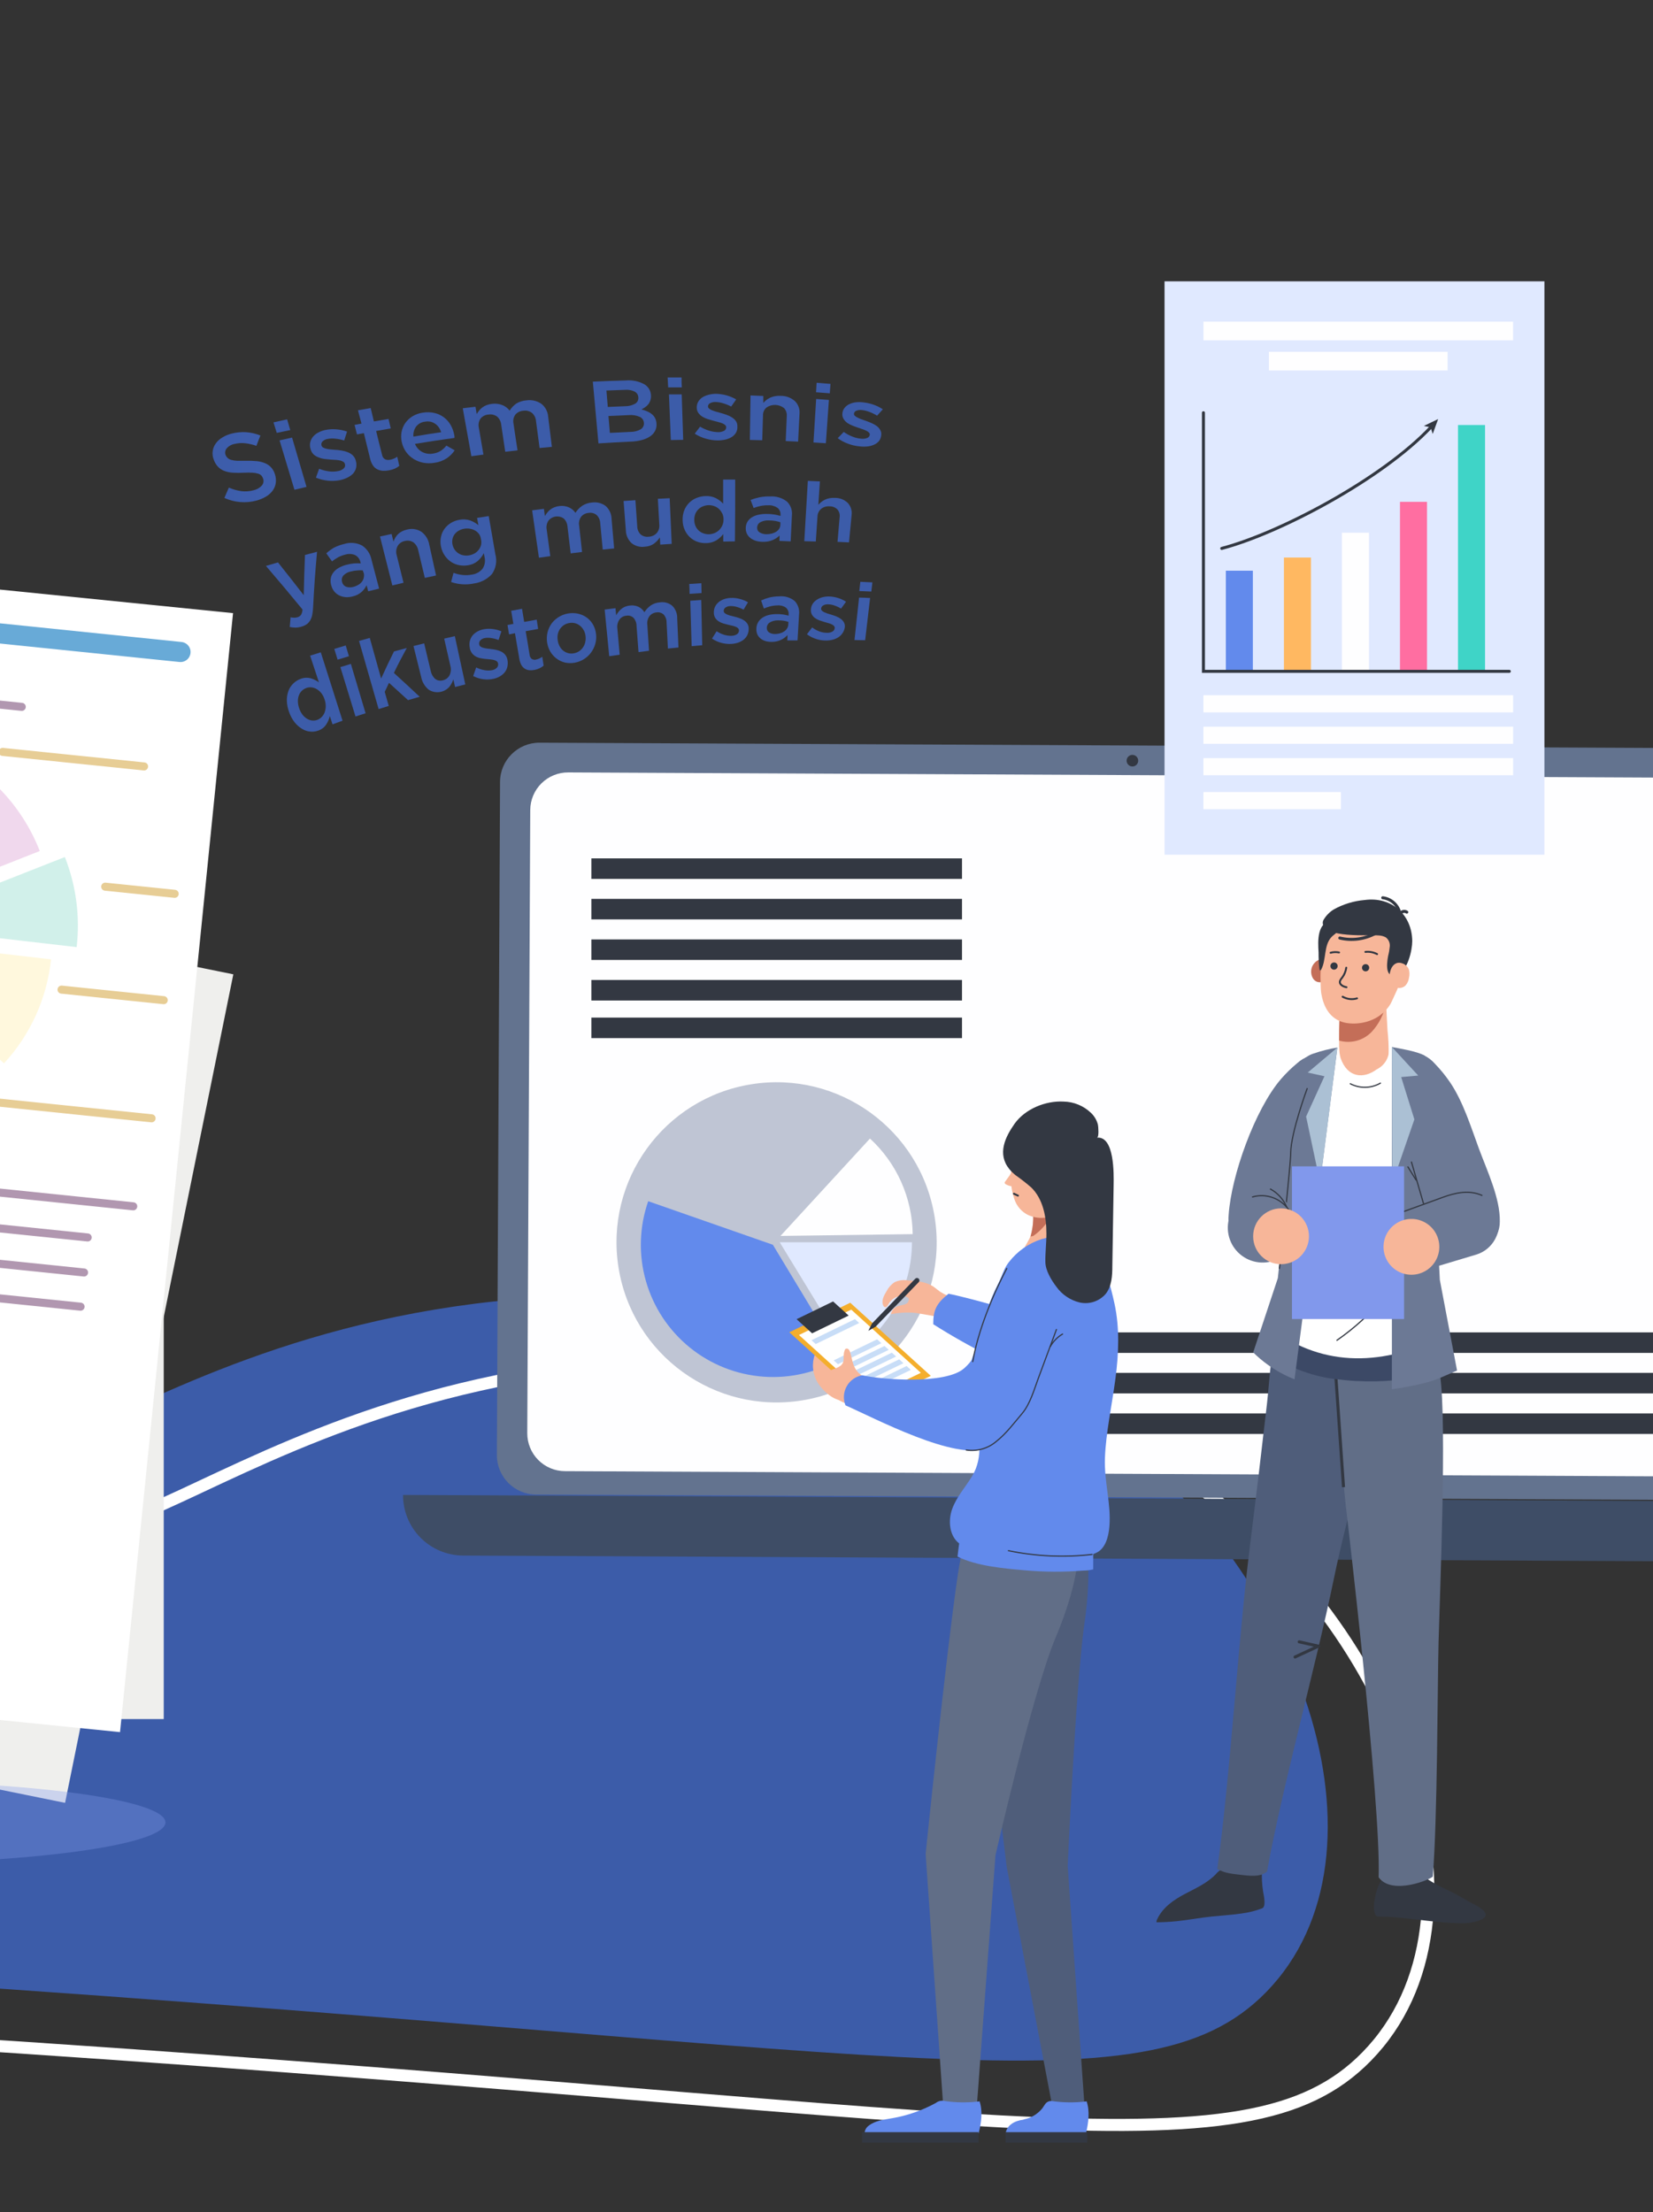 <svg width="411" height="550" viewBox="0 0 411 550" fill="none" xmlns="http://www.w3.org/2000/svg">
<rect x="0" y="0" width="411" height="550" fill="#333333" stroke="none"/>
<g clip-path="url(#clip0_533_25612)">
<path d="M-746.1 330.37C-711 301.1 -653.55 311.88 -497 333.46C-90.51 389.52 -30.58 378.46 14.82 358.24C38.92 347.49 76.09 326.49 133.46 322.62C153.57 321.27 219.85 316.81 270.73 352.04C324 389 348.25 461.07 314.8 495.27C284.33 526.42 223.23 508.45 -45.04 491.39C-148.84 484.79 -200.74 481.49 -236.24 482.88C-393 489 -431.84 524 -559.8 515.39C-624.8 511.03 -708.88 505.39 -749.04 455.01C-778.55 418 -781.74 360.09 -746.1 330.37Z" fill="#3C5CA9"/>
<path d="M-721.1 346.37C-686 317.1 -628.55 327.88 -472 349.46C-65.51 405.52 -5.58 394.46 39.82 374.24C63.92 363.49 101.09 342.49 158.46 338.62C178.57 337.27 244.85 332.81 295.73 368.04C349 405 373.25 477.07 339.8 511.27C309.33 542.42 248.23 524.45 -20.04 507.39C-123.84 500.79 -175.74 497.49 -211.24 498.88C-368 505 -406.84 540 -534.8 531.39C-599.8 527.03 -683.88 521.39 -724.04 471.01C-753.55 434 -756.74 376.09 -721.1 346.37Z" stroke="white" stroke-width="3" stroke-miterlimit="10"/>
<path d="M428.912 186.027L134.165 184.638C128.759 184.613 124.355 188.975 124.329 194.382L123.541 361.72C123.515 367.127 127.878 371.53 133.285 371.556L428.031 372.945C433.438 372.97 437.842 368.608 437.867 363.201L438.656 195.863C438.681 190.456 434.319 186.052 428.912 186.027Z" fill="#63738F"/>
<path d="M283 189.12C282.998 189.405 282.912 189.683 282.752 189.918C282.592 190.154 282.366 190.337 282.102 190.444C281.838 190.551 281.548 190.578 281.269 190.52C280.99 190.463 280.735 190.324 280.535 190.121C280.335 189.918 280.199 189.661 280.146 189.381C280.092 189.101 280.123 188.812 280.234 188.55C280.344 188.287 280.531 188.064 280.768 187.907C281.006 187.751 281.285 187.668 281.57 187.67C281.76 187.67 281.947 187.708 282.122 187.781C282.297 187.854 282.455 187.961 282.588 188.096C282.721 188.231 282.826 188.391 282.897 188.567C282.968 188.742 283.003 188.931 283 189.12Z" fill="#333842"/>
<path d="M461.07 373.37L100.21 371.65C100.201 373.62 100.58 375.572 101.325 377.396C102.07 379.219 103.168 380.878 104.554 382.277C105.94 383.677 107.589 384.789 109.405 385.551C111.222 386.314 113.17 386.711 115.14 386.72L446 388.3C447.97 388.309 449.922 387.93 451.746 387.185C453.569 386.44 455.228 385.343 456.627 383.956C458.027 382.57 459.139 380.921 459.902 379.105C460.664 377.289 461.061 375.34 461.07 373.37Z" fill="#3E4D66"/>
<path d="M420.89 367.07L140.45 365.74C139.216 365.733 137.995 365.484 136.857 365.005C135.719 364.527 134.686 363.829 133.818 362.951C132.95 362.074 132.263 361.034 131.797 359.891C131.33 358.748 131.094 357.524 131.1 356.29L131.84 201.38C131.845 200.146 132.094 198.925 132.571 197.787C133.049 196.649 133.746 195.617 134.622 194.748C135.499 193.88 136.538 193.193 137.681 192.727C138.823 192.26 140.046 192.023 141.28 192.03L421.72 193.36C422.955 193.367 424.176 193.616 425.314 194.095C426.452 194.573 427.484 195.271 428.352 196.149C429.221 197.026 429.908 198.066 430.374 199.209C430.84 200.352 431.077 201.576 431.07 202.81L430.33 357.72C430.325 358.954 430.077 360.175 429.599 361.313C429.122 362.451 428.425 363.483 427.548 364.352C426.671 365.22 425.632 365.907 424.49 366.373C423.347 366.84 422.124 367.077 420.89 367.07Z" fill="#FEFEFF"/>
<path d="M199.4 348.154C221.103 344.67 235.872 324.252 232.388 302.549C228.904 280.846 208.486 266.076 186.783 269.56C165.08 273.045 150.31 293.463 153.794 315.166C157.278 336.869 177.696 351.638 199.4 348.154Z" fill="#BFC5D4"/>
<path d="M192.17 309.46L161.17 298.63C158.944 305.014 158.739 311.928 160.584 318.432C162.43 324.936 166.235 330.714 171.482 334.977C176.729 339.24 183.163 341.782 189.907 342.257C196.651 342.732 203.377 341.116 209.17 337.63L192.17 309.46Z" fill="#628AEC"/>
<path d="M193.87 308.84L211 336.9C215.809 333.964 219.783 329.841 222.541 324.928C225.299 320.014 226.748 314.475 226.75 308.84H193.87Z" fill="#E0E9FF"/>
<path d="M194.06 307.26L226.93 306.81C226.871 302.335 225.898 297.92 224.072 293.834C222.246 289.749 219.604 286.079 216.31 283.05L194.06 307.26Z" fill="#FEFEFF"/>
<path d="M239.19 243.63H147.04V248.73H239.19V243.63Z" fill="#333842"/>
<path d="M239.19 233.55H147.04V238.65H239.19V233.55Z" fill="#333842"/>
<path d="M239.19 223.47H147.04V228.57H239.19V223.47Z" fill="#333842"/>
<path d="M239.19 213.4H147.04V218.5H239.19V213.4Z" fill="#333842"/>
<path d="M239.19 252.98H147.04V258.08H239.19V252.98Z" fill="#333842"/>
<path d="M419.32 351.39H259.56V356.49H419.32V351.39Z" fill="#333842"/>
<path d="M419.32 341.31H259.56V346.41H419.32V341.31Z" fill="#333842"/>
<path d="M419.32 331.24H259.56V336.34H419.32V331.24Z" fill="#333842"/>
<path d="M40.71 165.52H-144.68V427.37H40.71V165.52Z" fill="#EFEFED"/>
<path d="M58.013 242.225L-108.674 208.373L-150.505 414.348L16.182 448.2L58.013 242.225Z" fill="#EFEFED"/>
<path d="M57.943 152.428L-108.327 135.633L-136.427 413.823L29.843 430.618L57.943 152.428Z" fill="white"/>
<path d="M7.212 244.797C15.49 220.481 2.488 194.058 -21.828 185.78C-46.145 177.502 -72.567 190.504 -80.845 214.82C-89.123 239.137 -76.122 265.559 -51.805 273.837C-27.489 282.115 -1.066 269.114 7.212 244.797Z" fill="#CCC9D3"/>
<path d="M7.73 212.91C5.299 206.983 1.69 201.611 -2.879 197.121C-7.448 192.631 -12.882 189.116 -18.85 186.79L-36.85 229.79L-41.61 276.06C-34.178 276.881 -26.657 275.958 -19.645 273.365C-12.632 270.772 -6.32 266.579 -1.21 261.12C5.529 254.069 9.749 244.988 10.79 235.29C11.672 227.691 10.62 219.993 7.73 212.91Z" fill="white"/>
<g opacity="0.46">
<path opacity="0.46" d="M-33.39 228.64L-15.82 185.57C-9.988 187.921 -4.699 191.441 -0.277 195.912C4.144 200.383 7.604 205.712 9.89 211.57L-33.39 228.64Z" fill="#BC46AB"/>
<path opacity="0.46" d="M-27.15 230.11L16.13 213.06C18.931 220.173 19.938 227.866 19.06 235.46L-27.15 230.11Z" fill="#29B89A"/>
<path opacity="0.46" d="M-33.51 233.15L1 264.36C7.581 257.225 11.681 248.154 12.69 238.5L-33.51 233.15Z" fill="#FFE161"/>
</g>
<path opacity="0.59" d="M-100.49 147.13L44.88 162.09" stroke="#0071BC" stroke-width="5" stroke-miterlimit="10" stroke-linecap="round"/>
<path opacity="0.53" d="M0.67 186.93L35.82 190.54" stroke="#D1A137" stroke-width="2" stroke-miterlimit="10" stroke-linecap="round"/>
<path opacity="0.53" d="M26.16 220.43L43.43 222.21" stroke="#D1A137" stroke-width="2" stroke-miterlimit="10" stroke-linecap="round"/>
<path opacity="0.53" d="M15.3 246.03L40.71 248.65" stroke="#D1A137" stroke-width="2" stroke-miterlimit="10" stroke-linecap="round"/>
<path opacity="0.53" d="M-1.43 273.99L37.69 278.02" stroke="#D1A137" stroke-width="2" stroke-miterlimit="10" stroke-linecap="round"/>
<path opacity="0.53" d="M-93.81 165.52L5.41 175.73" stroke="#6D3C6B" stroke-width="2" stroke-miterlimit="10" stroke-linecap="round"/>
<path opacity="0.53" d="M33.13 299.9L-110.84 285.08" stroke="#6D3C6B" stroke-width="2" stroke-miterlimit="10" stroke-linecap="round"/>
<path opacity="0.53" d="M21.8 307.64L-111.74 293.9" stroke="#6D3C6B" stroke-width="2" stroke-miterlimit="10" stroke-linecap="round"/>
<path opacity="0.53" d="M20.9 316.35L-112.91 302.58" stroke="#6D3C6B" stroke-width="2" stroke-miterlimit="10" stroke-linecap="round"/>
<path opacity="0.53" d="M20.03 324.85L-113.51 311.11" stroke="#6D3C6B" stroke-width="2" stroke-miterlimit="10" stroke-linecap="round"/>
<path d="M292.6 477.62C295.51 477.32 298.39 476.76 301.3 476.46C303.75 476.21 306.22 476.07 308.67 475.71C310.443 475.489 312.182 475.052 313.85 474.41C314.85 473.97 314.23 471.22 314.08 470.41C313.767 468.531 313.673 466.621 313.8 464.72C311.01 464.66 308.21 464.61 305.42 464.49C304.902 464.434 304.378 464.485 303.88 464.64C303.25 464.974 302.695 465.433 302.25 465.99C300.05 468.25 297.19 469.47 294.49 470.91C291.79 472.35 289.09 474.2 287.72 477.14C287.597 477.371 287.535 477.629 287.54 477.89C289.23 477.89 290.92 477.79 292.6 477.62Z" fill="#333842"/>
<path d="M342.83 319L342.74 318.9C341.121 316.916 338.961 315.445 336.522 314.664C334.083 313.883 331.471 313.826 329 314.5C316.32 318.25 316.3 337.73 315 349.15C313.613 361.243 312.167 373.323 310.66 385.39C307.81 408.32 305.88 441.78 302.66 464.65C304.6 465.74 306.49 465.85 308.66 466.12C312.5 466.6 313.77 466.25 315.03 465.29C318.76 444.49 327.28 413.72 331.53 393.05C333.77 382.18 335.41 376.93 337.79 366.1C339.56 358.01 340.23 349.66 342.39 341.66C343.39 338.03 345.84 334.61 346.25 330.98C346.716 326.693 345.489 322.394 342.83 319Z" fill="#4F5D7A"/>
<path d="M327.87 409.26L323.03 408.17" stroke="#333842" stroke-width="0.75" stroke-linecap="round" stroke-linejoin="round"/>
<path d="M327.82 409.24L322 411.94" stroke="#333842" stroke-width="0.75" stroke-linecap="round" stroke-linejoin="round"/>
<path d="M342.56 476.48H342.77L344.44 476.53H344.86L346.86 476.66C352.06 477.07 357.37 478 362.5 478.11C364.289 478.241 366.086 478.02 367.79 477.46C371.99 475.83 366.88 473.68 365.21 472.73C363.54 471.78 361.95 470.8 360.09 469.96C357.705 468.895 355.433 467.591 353.31 466.07C350.325 466.801 347.25 467.097 344.18 466.95C342.61 467 340.28 475.75 342.56 476.48Z" fill="#333842"/>
<path d="M358.06 341.9C357.33 336.79 353.5 319.14 347.69 318.18C343.88 317.56 338.99 318.95 336.34 322.18C334.326 324.834 333.062 327.98 332.68 331.29C331.85 336.88 332.25 342.83 332.46 348.46C332.81 357.39 334.61 374.26 334.61 374.26C334.61 374.26 343.42 448.41 342.78 466.71C346.15 471.39 356.2 467.02 356.25 466.49C357.42 452.08 357.4 419.49 357.68 408.34C358 396.32 359.78 353.83 358.06 341.9Z" fill="#616E87"/>
<path d="M334.05 369.72C333.43 360.667 332.803 351.617 332.17 342.57" stroke="#333842" stroke-width="0.75" stroke-miterlimit="10"/>
<path d="M357.91 340.92C356.91 334.85 353.17 319.09 347.69 318.18C345.924 317.917 344.123 318.023 342.4 318.49C340.768 316.643 338.652 315.29 336.291 314.583C333.93 313.876 331.418 313.844 329.04 314.49C320.25 317.09 317.54 327.26 316.27 337.06C321.075 340.226 326.555 342.223 332.27 342.89H332.61C333.21 342.98 333.82 343.05 334.42 343.11L335.05 343.17C335.76 343.24 336.47 343.29 337.18 343.33H337.51C338.14 343.33 338.76 343.39 339.38 343.4H342.09C347.453 343.313 352.778 342.479 357.91 340.92Z" fill="#3C4966"/>
<path d="M344.55 248.69C344.6 249.2 344.64 249.69 344.67 250.2C344.77 252.2 344.88 254.11 344.98 256.06C345.197 258.053 345.3 260.056 345.29 262.06C345.12 264.86 344.52 267.56 341.9 268.93C341.083 269.308 340.195 269.504 339.295 269.504C338.395 269.504 337.506 269.308 336.69 268.93C335.41 268.38 333.79 267.52 333.29 266.09C333.012 265.133 332.904 264.134 332.97 263.14C332.97 259.87 332.91 256.61 333.04 253.35C333.13 251.25 332.97 248.98 333.88 247.04C335.12 244.38 338.3 241.77 341.25 242.93C343.57 243.89 344.29 246.34 344.55 248.69Z" fill="#F7B699"/>
<path d="M341.07 256.51C342.888 254.535 344.115 252.089 344.61 249.45C344.61 249.2 344.61 248.95 344.55 248.69C344.29 246.34 343.55 243.89 341.25 242.98C338.3 241.82 335.12 244.43 333.88 247.09C332.97 249.03 333.13 251.3 333.04 253.4C332.97 255.16 332.96 256.93 332.96 258.7C334.383 259.108 335.891 259.12 337.32 258.734C338.749 258.348 340.046 257.579 341.07 256.51Z" fill="#C46E58"/>
<path d="M357.72 332.78L353.72 312.61L355.09 267.28C354.72 267.28 355.28 263.28 354.09 262.49C352.19 261.28 346.09 260.42 345.32 260.22C345.479 261.354 345.274 262.509 344.735 263.518C344.196 264.528 343.35 265.341 342.32 265.84C339.1 268.25 335.04 268.02 333.32 263.03C333.091 262.171 332.967 261.288 332.95 260.4C330.803 260.753 328.69 261.281 326.63 261.98C325.484 262.371 324.479 263.091 323.739 264.049C322.999 265.008 322.558 266.163 322.47 267.37L320.38 312.49L315.05 329.49C328 339.84 342.81 339.75 357.72 332.78Z" fill="white"/>
<path d="M335.76 316C343.842 311.82 350.586 305.451 355.22 297.62" stroke="#333842" stroke-width="0.3" stroke-miterlimit="10" stroke-linecap="round"/>
<path d="M332.42 333.2C341.139 327.148 348.104 318.899 352.61 309.29" stroke="#333842" stroke-width="0.3" stroke-miterlimit="10" stroke-linecap="round"/>
<path d="M335.74 269.43C336.9 270.032 338.192 270.334 339.499 270.308C340.806 270.281 342.085 269.928 343.22 269.28" stroke="#333842" stroke-width="0.3" stroke-miterlimit="10" stroke-linecap="round"/>
<path d="M318.49 268.27C312.02 275.79 306.14 292.27 305.49 302.02C305.24 304.483 305.851 306.957 307.22 309.02C307.911 310.029 308.872 310.823 309.993 311.311C311.114 311.799 312.35 311.962 313.56 311.78C316.08 311.26 317.86 309.02 319.14 306.78C321.21 303.16 324.23 293.99 325.05 290.03C325.97 285.6 327.96 281.42 328.76 276.89C329.25 274.08 331.9 260.89 325.45 262.59C324.374 262.95 323.385 263.532 322.55 264.3C321.087 265.507 319.729 266.835 318.49 268.27Z" fill="#6C7995"/>
<path d="M319.24 341.73C320.1 342.17 320.98 342.55 321.87 342.91C324.72 321.23 332.53 260.59 332.52 260.43C330.504 260.756 328.52 261.255 326.59 261.92C325.429 262.287 324.398 262.979 323.62 263.915C322.841 264.852 322.348 265.992 322.2 267.2L320.31 293.32L317.72 317.76L311.59 336.22C313.841 338.44 316.421 340.298 319.24 341.73Z" fill="#6C7995"/>
<path d="M332.52 260.43L325.15 266.65L329.31 267.56L324.75 277.59L328.24 294.09L332.52 260.43Z" fill="#ABC0D4"/>
<path d="M325.05 270.52C325.05 270.52 320.99 281.44 320.92 286.62C320.92 289.62 318.11 315.44 318.11 315.44" stroke="#333842" stroke-width="0.3" stroke-miterlimit="10"/>
<path d="M322.6 305.22C322.6 306.933 322.092 308.607 321.14 310.031C320.189 311.455 318.836 312.565 317.254 313.221C315.671 313.876 313.93 314.048 312.25 313.714C310.57 313.379 309.027 312.555 307.816 311.344C306.605 310.132 305.78 308.589 305.446 306.909C305.112 305.23 305.284 303.488 305.939 301.906C306.594 300.324 307.704 298.971 309.129 298.019C310.553 297.068 312.227 296.56 313.94 296.56C315.077 296.559 316.204 296.782 317.255 297.217C318.307 297.651 319.262 298.289 320.066 299.094C320.871 299.898 321.509 300.853 321.943 301.904C322.378 302.956 322.601 304.082 322.6 305.22Z" fill="#6C7995"/>
<path d="M311.31 297.6C312.656 297.196 314.084 297.143 315.456 297.445C316.829 297.748 318.102 298.396 319.154 299.329C320.206 300.262 321.002 301.448 321.467 302.774C321.932 304.101 322.05 305.525 321.81 306.91" stroke="#333842" stroke-width="0.3" stroke-miterlimit="10"/>
<path d="M315.78 295.55C317.643 296.534 319.107 298.136 319.92 300.08" stroke="#333842" stroke-width="0.3" stroke-miterlimit="10"/>
<path d="M352.54 344.22C357.06 343.22 357.96 342.55 362.28 340.73L358 318.2L355.39 267.12C355.02 267.12 355.39 263.17 354.15 262.41C352.35 261.33 347.45 260.57 346.08 260.3V345.37C348.27 345.08 350.43 344.69 352.54 344.22Z" fill="#6C7995"/>
<path d="M360.53 269.06C363.78 273.85 365.72 280.14 367.71 285.54C369.7 290.94 373.04 297.91 372.91 303.71C372.921 304.795 372.691 305.869 372.234 306.854C371.777 307.838 371.106 308.708 370.27 309.4C369.324 310.021 368.256 310.431 367.138 310.604C366.02 310.777 364.878 310.707 363.79 310.4C357.29 308.85 355.49 303.3 353.45 297.79C350.896 290.939 349.346 283.755 348.85 276.46C348.68 273.53 347.55 259.74 354.01 262.35C355.076 262.861 356.026 263.586 356.8 264.48C358.17 265.899 359.418 267.431 360.53 269.06Z" fill="#6C7995"/>
<path d="M354.05 299.6C353.003 296 351.957 292.393 350.91 288.78" stroke="#333842" stroke-width="0.3" stroke-miterlimit="10"/>
<path d="M352.15 293.46L350 290" stroke="#333842" stroke-width="0.3" stroke-miterlimit="10"/>
<path d="M346.08 260.29L352.62 267.39L348.39 267.77L351.67 278.29L346.16 294.23L346.08 260.29Z" fill="#ABC0D4"/>
<path d="M367.06 311.9L357.06 314.9C356.063 315.202 355.017 315.305 353.98 315.203C352.944 315.1 351.938 314.795 351.019 314.304C350.101 313.812 349.288 313.145 348.628 312.34C347.967 311.534 347.472 310.607 347.17 309.61C346.866 308.614 346.762 307.568 346.863 306.531C346.964 305.495 347.269 304.489 347.759 303.57C348.249 302.651 348.916 301.839 349.721 301.178C350.526 300.517 351.453 300.022 352.45 299.72L362.45 296.72C363.447 296.418 364.493 296.315 365.53 296.417C366.566 296.52 367.572 296.825 368.491 297.316C369.409 297.808 370.222 298.475 370.882 299.28C371.543 300.086 372.038 301.013 372.34 302.01C372.951 304.022 372.738 306.193 371.747 308.048C370.757 309.903 369.071 311.288 367.06 311.9Z" fill="#6C7995"/>
<path d="M347.68 301.68L358.68 297.68C361.83 296.53 365.24 295.75 368.47 297.18" stroke="#333842" stroke-width="0.3" stroke-miterlimit="10" stroke-linecap="round"/>
<path d="M349.11 289.96H321.23V327.92H349.11V289.96Z" fill="#8198EC"/>
<path d="M318.52 314.29C322.353 314.29 325.46 311.183 325.46 307.35C325.46 303.517 322.353 300.41 318.52 300.41C314.687 300.41 311.58 303.517 311.58 307.35C311.58 311.183 314.687 314.29 318.52 314.29Z" fill="#F7B699"/>
<path d="M344 309.64C343.935 311.011 344.277 312.37 344.984 313.547C345.691 314.723 346.73 315.663 347.971 316.249C349.213 316.834 350.6 317.038 351.957 316.836C353.314 316.633 354.581 316.033 355.597 315.11C356.613 314.188 357.333 312.985 357.665 311.653C357.998 310.322 357.928 308.922 357.465 307.63C357.002 306.338 356.166 305.212 355.064 304.396C353.961 303.579 352.641 303.107 351.27 303.04C350.359 302.996 349.449 303.131 348.59 303.439C347.732 303.747 346.943 304.22 346.267 304.833C345.592 305.446 345.044 306.186 344.655 307.011C344.266 307.836 344.044 308.729 344 309.64Z" fill="#F7B699"/>
<path d="M326 241.62C326.008 242.144 326.142 242.658 326.39 243.12C327.39 244.91 329.79 244.3 330.44 242.56C330.695 241.811 330.695 240.999 330.44 240.25C330.05 239.04 329.02 238.05 327.72 238.72C327.34 238.917 327.003 239.189 326.73 239.519C326.457 239.849 326.253 240.23 326.13 240.64C326.033 240.957 325.989 241.288 326 241.62Z" fill="#C46E58"/>
<path d="M332.46 230.31C335.409 228.834 338.721 228.24 342 228.6C346.08 229.01 348 231.02 348.39 233.51C349.12 237.79 348.95 242.94 347.06 246.76C346.74 247.4 346.06 249.03 345.71 249.63C342.71 254.46 337.06 254.89 334.24 254.21C330.87 253.39 329.04 250.58 328.47 246.65C328.37 245.94 328.34 243.65 328.33 242.92C328.21 238.54 330.56 231.33 332.46 230.31Z" fill="#F7B699"/>
<path d="M331.66 226.07C334.015 224.767 336.618 223.977 339.3 223.75C346.06 222.85 351.08 227.45 351.14 233.97C351.14 236.2 350.04 241.24 347.51 242.24C344.43 243.46 344.73 239.92 345.13 237.71C345.338 236.903 345.481 236.08 345.56 235.25C345.591 234.826 345.516 234.401 345.342 234.013C345.167 233.625 344.898 233.287 344.56 233.03C344.014 232.739 343.408 232.578 342.79 232.56C340.67 232.35 328.73 233.33 328.89 229.33C328.916 229.038 329.019 228.758 329.19 228.52C329.808 227.52 330.655 226.68 331.66 226.07Z" fill="#333842"/>
<path d="M333.13 233.2C336.156 233.922 339.342 233.494 342.07 232" stroke="#333842" stroke-width="0.75" stroke-linecap="round" stroke-linejoin="round"/>
<path d="M348 226.77C347.728 225.827 347.185 224.985 346.438 224.348C345.692 223.711 344.774 223.309 343.8 223.19" stroke="#333842" stroke-width="0.75" stroke-linecap="round" stroke-linejoin="round"/>
<path d="M349.78 226.76C349.545 226.609 349.263 226.547 348.986 226.585C348.709 226.624 348.455 226.76 348.27 226.97" stroke="#333842" stroke-width="0.75" stroke-linecap="round" stroke-linejoin="round"/>
<path d="M328.05 240.81C328.05 240.96 328.12 241.11 328.16 241.26C328.25 241.26 328.44 241.16 328.49 241.06C329.84 238.59 329.07 234.92 331.14 232.87C331.85 232.17 332.93 231.66 333.03 230.67C333.045 230.237 332.941 229.808 332.73 229.43C332.655 229.213 332.523 229.02 332.35 228.87C332.082 228.702 331.759 228.645 331.45 228.71C327.4 229.19 327.67 233.84 327.85 236.81C327.836 238.146 327.903 239.482 328.05 240.81Z" fill="#333842"/>
<path d="M346 244.49C346.167 244.788 346.401 245.042 346.683 245.234C346.965 245.426 347.288 245.551 347.626 245.597C347.964 245.644 348.308 245.611 348.631 245.502C348.955 245.394 349.249 245.211 349.49 244.97C349.961 244.427 350.257 243.754 350.34 243.04C350.485 242.418 350.485 241.772 350.34 241.15C350.207 240.753 349.981 240.394 349.68 240.103C349.378 239.812 349.011 239.599 348.61 239.48C345.88 238.56 344.8 242.72 346 244.49Z" fill="#F7B699"/>
<path d="M330.84 236.86C331.525 236.672 332.244 236.648 332.94 236.79" stroke="#333842" stroke-width="0.48" stroke-miterlimit="10" stroke-linecap="round"/>
<path d="M333.83 247.79C334.368 248.097 334.963 248.292 335.578 248.363C336.193 248.433 336.817 248.378 337.41 248.2" stroke="#333842" stroke-width="0.48" stroke-miterlimit="10" stroke-linecap="round"/>
<path d="M339.49 236.65C340.493 236.535 341.508 236.727 342.4 237.2" stroke="#333842" stroke-width="0.48" stroke-miterlimit="10" stroke-linecap="round"/>
<path d="M340.44 240.58C340.442 240.759 340.39 240.934 340.292 241.084C340.194 241.233 340.054 241.35 339.889 241.42C339.724 241.489 339.542 241.508 339.367 241.473C339.191 241.439 339.03 241.353 338.903 241.226C338.777 241.1 338.691 240.939 338.656 240.763C338.622 240.588 338.641 240.406 338.71 240.241C338.779 240.076 338.896 239.936 339.046 239.838C339.195 239.739 339.371 239.688 339.55 239.69C339.786 239.69 340.012 239.784 340.179 239.951C340.346 240.118 340.44 240.344 340.44 240.58Z" fill="#333842"/>
<path d="M332.59 240.17C332.59 240.348 332.537 240.522 332.438 240.67C332.339 240.818 332.199 240.933 332.034 241.001C331.87 241.07 331.689 241.087 331.514 241.053C331.34 241.018 331.18 240.932 331.054 240.806C330.928 240.681 330.842 240.52 330.807 240.346C330.773 240.171 330.79 239.99 330.859 239.826C330.927 239.661 331.042 239.521 331.19 239.422C331.338 239.323 331.512 239.27 331.69 239.27C331.809 239.269 331.926 239.291 332.036 239.336C332.146 239.381 332.246 239.447 332.329 239.531C332.413 239.614 332.48 239.714 332.524 239.824C332.569 239.934 332.591 240.051 332.59 240.17Z" fill="#333842"/>
<path d="M334.79 245.43C333.97 245.3 332.79 244.71 333.24 243.73C333.373 243.474 333.537 243.235 333.73 243.02C334.263 242.304 334.607 241.464 334.73 240.58" stroke="#333842" stroke-width="0.48" stroke-miterlimit="10" stroke-linecap="round"/>
<path d="M253.29 369C241.43 371.34 241.11 385 242.14 394.74C244.32 415.35 250.31 464.15 250.31 464.15L261.71 524L269.71 524.44L265.47 463.86C265.47 463.86 267.47 419.73 269.52 404.36C272.79 382.82 269.06 365.85 253.29 369Z" fill="#4F5D7A"/>
<path d="M270.18 522.41C267.32 522.772 264.424 522.748 261.57 522.34C261.233 522.297 260.891 522.35 260.583 522.494C260.275 522.637 260.014 522.865 259.83 523.15C259.6 523.5 259.38 523.83 259.16 524.15C258.007 525.564 256.399 526.532 254.61 526.89L254.42 526.97C252.26 527.24 250.28 528.35 250.04 530.42H270C270.66 527.69 271 524.86 270.18 522.41Z" fill="#628AEC"/>
<path d="M270.33 530.07H250.02V532.69H270.33V530.07Z" fill="#333842"/>
<path d="M255.39 369.32C243.31 368.63 239.59 381.75 238.15 391.46C235.15 411.96 230.15 460.91 230.15 460.91L234.55 524.06L242.87 523.73L247.51 461.25C247.51 461.25 256.45 422.01 262.25 407.63C270.8 387.6 271.43 370.24 255.39 369.32Z" fill="#616E87"/>
<path d="M243.56 522.41C240.7 522.772 237.804 522.748 234.95 522.34C234.561 522.237 234.153 522.225 233.759 522.307C233.365 522.388 232.996 522.561 232.68 522.81C229.285 524.679 225.6 525.963 221.78 526.61C219.78 526.98 217.58 527.19 215.97 528.48C215.667 528.697 215.419 528.982 215.245 529.312C215.072 529.642 214.977 530.007 214.97 530.38H243.33C244 527.69 244.38 524.86 243.56 522.41Z" fill="#628AEC"/>
<path d="M243.29 530.07H214.33V532.69H243.29V530.07Z" fill="#333842"/>
<path d="M256.89 303.41C256.964 302.05 256.867 300.686 256.6 299.35C258.602 300.029 260.762 300.091 262.8 299.53C263.807 299.242 264.787 298.867 265.73 298.41C266.07 298.25 266.68 297.75 267.24 297.41C266.01 301.97 266.11 306.72 268.92 310.63C266.706 312.392 264.055 313.519 261.25 313.89C258.87 314.3 253.17 314.68 254.54 310.67C254.99 309.36 255.95 308.35 256.33 306.99C256.649 305.821 256.836 304.62 256.89 303.41Z" fill="#F7B699"/>
<path d="M262.41 299.62C260.486 300.077 258.473 299.983 256.6 299.35C257.089 301.894 256.997 304.516 256.33 307.02C256.33 307.14 256.25 307.26 256.21 307.38C256.44 307.38 256.68 307.31 256.91 307.26C259.564 305.419 261.506 302.722 262.41 299.62Z" fill="#C46E58"/>
<path d="M251.14 294.85C251.301 294.888 251.465 294.911 251.63 294.92C252.12 294.92 252.07 294.31 252.04 293.92C251.96 292.97 251.96 291.92 251.8 291.02C251.517 291.402 251.26 291.803 251.03 292.22L249.91 293.77C249.849 293.834 249.808 293.914 249.79 294C249.79 294.21 249.97 294.37 250.15 294.46C250.463 294.629 250.796 294.76 251.14 294.85Z" fill="#F7B699"/>
<path d="M269.08 294.47C269.932 292.492 270.348 290.353 270.3 288.2C270.26 285.858 269.448 283.594 267.99 281.76C266.885 280.466 265.448 279.498 263.834 278.959C262.221 278.42 260.49 278.33 258.83 278.7C257.981 278.91 257.168 279.247 256.42 279.7C254.58 280.77 252.42 282.92 252.15 285.13C252.08 285.63 252.15 286.13 252.09 286.61C251.95 287.36 251.79 288.1 251.67 288.85C251.423 290.347 251.326 291.864 251.38 293.38C251.403 295.156 251.742 296.913 252.38 298.57C252.985 300.056 254.102 301.277 255.53 302.01C256.794 302.615 258.196 302.87 259.592 302.751C260.988 302.631 262.327 302.141 263.47 301.33C265.964 299.634 267.912 297.251 269.08 294.47Z" fill="#F7B699"/>
<path d="M252.1 296.77L253.1 297.24" stroke="#333842" stroke-width="0.48" stroke-miterlimit="10" stroke-linecap="round"/>
<path d="M221.51 326.73C221.592 326.279 221.79 325.858 222.084 325.507C222.379 325.156 222.76 324.888 223.19 324.73C224.07 324.43 225.56 324.43 225.85 323.54C226 323.1 226.14 322.93 225.79 322.63C225.415 322.346 224.96 322.189 224.49 322.18C223.77 322.148 223.056 322.318 222.429 322.672C221.801 323.025 221.285 323.548 220.94 324.18C220.73 324.57 220.43 325.08 220 324.96C219.903 324.919 219.817 324.857 219.746 324.78C219.675 324.702 219.622 324.61 219.59 324.51C219.09 323.35 219.78 322.05 220.45 320.97C220.916 320.071 221.604 319.306 222.45 318.75C223.472 318.283 224.611 318.13 225.72 318.31C227.97 318.46 230.33 318.63 232.24 319.97C232.73 320.32 233.19 320.73 233.69 321.09C235.011 321.932 236.45 322.572 237.96 322.99C237.487 324.603 237.023 326.213 236.57 327.82C236.549 327.904 236.504 327.981 236.44 328.04C236.398 328.06 236.352 328.07 236.305 328.07C236.258 328.07 236.212 328.06 236.17 328.04C233.44 327.38 230.29 326.82 227.55 326.39C225.531 326.208 223.496 326.322 221.51 326.73Z" fill="#F7B699"/>
<path d="M254.65 327.28C253.172 326.591 251.657 325.987 250.11 325.47C247.41 324.54 244.56 323.78 241.84 323.06C240.84 322.79 236.84 321.8 235.84 321.63C232.84 324.04 232.04 325.63 232.04 329.21C236.62 332.112 241.342 334.782 246.19 337.21C248.122 338.204 250.128 339.046 252.19 339.73C254.342 340.429 256.635 340.581 258.86 340.17C259.952 340.01 260.942 339.442 261.63 338.58C261.902 338.072 262.017 337.494 261.96 336.92C261.75 333.07 258.94 329.32 254.65 327.28Z" fill="#628AEC"/>
<path d="M203.21 343.57C202.615 342.528 202.255 341.369 202.155 340.174C202.055 338.979 202.217 337.776 202.63 336.65C202.753 336.225 202.968 335.833 203.26 335.501C203.552 335.169 203.914 334.906 204.32 334.73C204.841 334.623 205.382 334.675 205.874 334.878C206.366 335.081 206.786 335.427 207.08 335.87C207.651 336.77 208.107 337.737 208.44 338.75C208.879 339.819 209.454 340.827 210.15 341.75C210.985 342.592 211.608 343.62 211.97 344.75C212.047 345.218 212.012 345.698 211.868 346.15C211.723 346.602 211.474 347.013 211.14 347.35C208.64 349.82 204.42 345.72 203.21 343.57Z" fill="#F7B699"/>
<path d="M231.43 342.05L216.29 349.39L196.26 331.21L211.4 323.87L231.43 342.05Z" fill="#F4AE2D"/>
<path d="M228.96 341.29L215.96 347.59L198.65 331.89L211.65 325.58L228.96 341.29Z" fill="white"/>
<path d="M213.63 328.91L202.82 334.14L201.77 333.19L212.57 327.95L213.63 328.91Z" fill="#C8DDF7"/>
<path d="M219.15 333.92L208.34 339.15L207.29 338.2L218.09 332.96L219.15 333.92Z" fill="#C8DDF7"/>
<path d="M220.98 335.58L210.17 340.81L209.12 339.86L219.92 334.62L220.98 335.58Z" fill="#C8DDF7"/>
<path d="M222.81 337.24L212 342.48L210.95 341.52L221.75 336.28L222.81 337.24Z" fill="#C8DDF7"/>
<path d="M224.64 338.9L213.83 344.13L212.78 343.18L223.58 337.94L224.64 338.9Z" fill="#C8DDF7"/>
<path d="M226.47 340.56L215.66 345.8L214.6 344.84L225.41 339.6L226.47 340.56Z" fill="#C8DDF7"/>
<path d="M211.01 327.06L201.92 331.47L198.06 327.96L207.14 323.55L211.01 327.06Z" fill="#333842"/>
<path d="M204.78 341.91C204.623 342.084 204.483 342.271 204.36 342.47C203.22 344.31 205.43 346.01 206.84 347.01C210.05 349.26 213.96 350.34 217.67 351.42C219.76 352.03 225.83 350.53 224.16 347.24C223.01 344.99 219.63 343.7 217.4 343.1C215.09 342.66 213.11 341.7 212.25 339.36C211.86 338.36 211.71 337.21 211.37 336.15C211.301 335.885 211.167 335.641 210.98 335.44C210.883 335.343 210.757 335.281 210.621 335.265C210.485 335.249 210.347 335.279 210.23 335.35C210.117 335.459 210.038 335.598 210 335.75C209.35 337.55 210.51 338.89 208.29 339.95C207.55 340.31 206.74 340.5 206.02 340.9C205.547 341.156 205.127 341.499 204.78 341.91Z" fill="#F7B699"/>
<path d="M271.82 386.36C271.82 386.36 272.33 386.15 272.73 385.96C274.89 384.85 275.62 382.04 275.83 379.55C276.32 373.86 274.51 368.49 274.73 362.47C274.97 356.09 276.45 349.54 277.35 342.68C278.14 336.68 278.44 330.23 277.1 324.07C276.1 319.47 274.72 314.35 271.91 310.76C270.55 309.02 268.08 308.33 266.19 307.87C263.806 307.287 261.31 307.353 258.96 308.06C255.747 309.099 252.923 311.086 250.86 313.76C249.18 315.86 248.35 319.43 247.5 322.1C245.588 328.042 244.248 334.153 243.5 340.35C242.75 346.65 243.66 344.63 243.34 350.83C243.02 357.03 244.8 361.96 241.62 367.13C239.94 369.84 237.81 372.21 236.75 375.13C235.69 378.05 236.04 381.83 238.49 383.71C238.35 384.81 238.18 385.9 238.08 386.99C243.01 389.39 249.55 389.91 254.82 390.39C259.643 390.823 264.493 390.847 269.32 390.46C270.159 390.462 270.995 390.361 271.81 390.16L271.82 386.36Z" fill="#628AEC"/>
<path d="M271.54 386.44C264.598 387.237 257.573 386.923 250.73 385.51" stroke="#333842" stroke-width="0.29" stroke-miterlimit="10" stroke-linecap="round"/>
<path d="M257.27 328.07C256.964 327.389 256.489 326.797 255.89 326.35C255.201 325.948 254.405 325.767 253.61 325.83C250.15 325.99 247.41 328.83 245.56 331.74C243.71 334.65 242.28 337.99 239.64 340.24C235.04 344.17 219.54 343.05 214.39 341.9C213.581 342.041 212.814 342.36 212.145 342.835C211.475 343.31 210.921 343.929 210.521 344.646C210.121 345.362 209.887 346.16 209.835 346.979C209.783 347.798 209.914 348.618 210.22 349.38C217.12 352.38 237.93 363.48 245.47 359.89C248.038 358.538 250.184 356.503 251.67 354.01C252.585 352.573 253.423 351.087 254.18 349.56C256.019 346.271 257.418 342.754 258.34 339.1C259.253 335.409 258.875 331.517 257.27 328.07Z" fill="#628AEC"/>
<path d="M260.33 315.61C259.161 314.455 257.637 313.727 256.003 313.546C254.37 313.364 252.723 313.739 251.33 314.61C249.71 315.61 248.88 317.73 248.05 319.4C247.018 321.441 246.142 323.557 245.43 325.73C244.69 327.98 244.13 330.28 243.43 332.54C242.3 336.25 240.82 339.85 239.97 343.64C239.12 347.43 238.97 351.48 240.36 355.08C242.36 360.23 249.16 357.49 252.18 354.63C254.78 352.16 256.03 348.63 257.18 345.24C258.33 341.85 259.5 338.42 260.67 335.02C261.894 331.69 262.678 328.214 263 324.68C263.16 321.28 262.56 318 260.33 315.61Z" fill="#628AEC"/>
<path d="M241.85 338.61C243.12 331 246.76 322.07 250.37 315.25" stroke="#333842" stroke-width="0.29" stroke-miterlimit="10"/>
<path d="M262.67 330.53C261.19 334.53 259.703 338.53 258.21 342.53C257.15 345.4 256.13 349.07 254.11 351.44C252.09 353.81 250.21 356.38 247.74 358.33C246.72 359.206 245.522 359.851 244.23 360.222C242.937 360.594 241.58 360.681 240.25 360.48" stroke="#333842" stroke-width="0.29" stroke-miterlimit="10" stroke-linecap="round"/>
<path d="M264.29 331.6C262.946 332.368 261.842 333.493 261.1 334.85" stroke="#333842" stroke-width="0.29" stroke-miterlimit="10"/>
<path d="M217.68 329.85L215.9 330.85L216.8 329.04L227.57 317.89C227.626 317.833 227.693 317.787 227.767 317.756C227.84 317.725 227.92 317.708 228 317.708C228.08 317.708 228.159 317.725 228.233 317.756C228.307 317.787 228.374 317.833 228.43 317.89C228.487 317.946 228.533 318.013 228.564 318.087C228.595 318.16 228.611 318.24 228.611 318.32C228.611 318.4 228.595 318.48 228.564 318.553C228.533 318.627 228.487 318.694 228.43 318.75L217.68 329.85Z" fill="#333842"/>
<path d="M252.53 292.18C251.938 291.713 251.398 291.183 250.92 290.6C247.92 286.85 249.92 282.7 252.26 279.37C254.92 275.65 260 273.61 264.47 273.86C267.011 273.91 269.439 274.917 271.27 276.68C272.114 277.478 272.711 278.502 272.99 279.63C273.07 279.98 273.32 282.77 272.74 282.83C277.15 282.39 276.93 291.99 276.89 294.61C276.776 301.317 276.67 308.027 276.57 314.74C276.57 317.16 276.43 319.74 274.93 321.66C274.147 322.567 273.133 323.246 271.996 323.624C270.859 324.003 269.64 324.067 268.47 323.81C266.125 323.25 264.062 321.861 262.66 319.9C261.43 318.28 259.96 315.9 259.92 313.78C259.87 311.44 260.19 309.02 260.18 306.66C260.18 302.56 259.37 298.17 256.47 295.27C255.212 294.171 253.897 293.139 252.53 292.18Z" fill="#333842"/>
<g opacity="0.72">
<g style="mix-blend-mode:multiply" opacity="0.46">
<path d="M-34.72 463.33C7.176 463.33 41.14 458.732 41.14 453.06C41.14 447.388 7.176 442.79 -34.72 442.79C-76.616 442.79 -110.58 447.388 -110.58 453.06C-110.58 458.732 -76.616 463.33 -34.72 463.33Z" fill="#8198EC"/>
</g>
</g>
<path d="M56.58 113.84C56.827 114.067 57.126 114.232 57.45 114.32C57.932 114.458 58.429 114.535 58.93 114.55C59.53 114.55 60.29 114.55 61.19 114.55C62.088 114.53 62.986 114.563 63.88 114.65C64.599 114.72 65.304 114.899 65.97 115.18C66.533 115.428 67.037 115.793 67.45 116.25C67.877 116.739 68.191 117.316 68.37 117.94C68.602 118.645 68.667 119.395 68.56 120.13C68.452 120.803 68.185 121.441 67.78 121.99C67.342 122.577 66.791 123.07 66.16 123.44C65.42 123.882 64.622 124.218 63.79 124.44C61.129 125.164 58.299 124.934 55.79 123.79C56.23 122.79 56.45 122.25 56.9 121.22C57.882 121.65 58.918 121.946 59.98 122.1C61.018 122.234 62.073 122.156 63.08 121.87C63.848 121.705 64.546 121.307 65.08 120.73C65.288 120.5 65.43 120.217 65.49 119.912C65.55 119.607 65.526 119.292 65.42 119C65.339 118.723 65.199 118.468 65.01 118.25C64.789 118.017 64.509 117.847 64.2 117.76C63.752 117.622 63.288 117.542 62.82 117.52C62.1 117.482 61.379 117.482 60.66 117.52C59.754 117.571 58.846 117.571 57.94 117.52C57.205 117.484 56.48 117.336 55.79 117.08C55.184 116.855 54.637 116.496 54.19 116.03C53.705 115.501 53.34 114.873 53.12 114.19C52.875 113.545 52.793 112.85 52.882 112.166C52.971 111.482 53.228 110.831 53.63 110.27C54.052 109.675 54.594 109.174 55.22 108.8C55.944 108.343 56.738 108.005 57.57 107.8C58.786 107.483 60.046 107.364 61.3 107.45C62.484 107.551 63.647 107.827 64.75 108.27C64.34 109.27 64.14 109.81 63.75 110.84C62.835 110.515 61.885 110.297 60.92 110.19C60.063 110.094 59.196 110.152 58.36 110.36C57.582 110.487 56.874 110.883 56.36 111.48C56.178 111.697 56.056 111.958 56.005 112.237C55.955 112.515 55.977 112.802 56.07 113.07C56.184 113.36 56.358 113.622 56.58 113.84Z" fill="url(#paint0_linear_533_25612)"/>
<path d="M68.81 107.62L68 105L71.39 104.25L72.17 106.92L68.81 107.62ZM73.21 121.76L69.51 109.48C70.75 109.19 71.38 109.05 72.62 108.78C74.06 113.68 74.78 116.14 76.21 121.04L73.21 121.76Z" fill="url(#paint1_linear_533_25612)"/>
<path d="M88.54 116.3C88.415 116.817 88.168 117.297 87.82 117.7C87.427 118.113 86.963 118.451 86.45 118.7C85.87 118.993 85.255 119.211 84.62 119.35C83.633 119.552 82.622 119.606 81.62 119.51C80.564 119.411 79.53 119.155 78.55 118.75L79.35 116.54C80.148 116.863 80.985 117.081 81.84 117.19C82.583 117.286 83.336 117.259 84.07 117.11C84.599 117.034 85.091 116.797 85.48 116.43C85.627 116.299 85.731 116.128 85.781 115.937C85.831 115.747 85.824 115.546 85.76 115.36C85.705 115.133 85.566 114.937 85.37 114.81C85.133 114.661 84.873 114.552 84.6 114.49C84.27 114.417 83.936 114.367 83.6 114.34L82.4 114.27L80.81 114.12C80.289 114.059 79.778 113.931 79.29 113.74C78.816 113.579 78.378 113.328 78 113C77.612 112.62 77.338 112.138 77.21 111.61C77.045 111.082 77.017 110.521 77.13 109.98C77.251 109.467 77.487 108.988 77.82 108.58C78.191 108.144 78.642 107.785 79.15 107.52C79.72 107.222 80.329 107.007 80.96 106.88C81.846 106.707 82.751 106.66 83.65 106.74C84.55 106.806 85.438 106.991 86.29 107.29C86.01 108.18 85.86 108.62 85.58 109.51C84.87 109.289 84.139 109.139 83.4 109.06C82.764 108.978 82.119 108.998 81.49 109.12C81 109.185 80.544 109.406 80.19 109.75C80.061 109.878 79.97 110.039 79.926 110.215C79.882 110.391 79.887 110.576 79.94 110.75C79.97 110.858 80.022 110.959 80.093 111.047C80.163 111.135 80.251 111.207 80.35 111.26C80.595 111.402 80.862 111.504 81.14 111.56C81.489 111.642 81.843 111.698 82.2 111.73L83.42 111.84C83.94 111.84 84.42 111.94 85.01 112.02C85.524 112.103 86.027 112.244 86.51 112.44C86.962 112.621 87.376 112.885 87.73 113.22C88.099 113.587 88.356 114.052 88.47 114.56C88.638 115.125 88.662 115.723 88.54 116.3Z" fill="url(#paint2_linear_533_25612)"/>
<path d="M95 113.08C95.032 113.3 95.111 113.51 95.232 113.697C95.353 113.883 95.513 114.041 95.7 114.16C96.101 114.354 96.557 114.404 96.99 114.3C97.631 114.183 98.239 113.927 98.77 113.55C98.97 114.46 99.08 114.91 99.28 115.82C98.938 116.089 98.565 116.317 98.17 116.5C97.706 116.7 97.219 116.845 96.72 116.93C96.207 117.029 95.683 117.066 95.16 117.04C94.687 117.009 94.224 116.883 93.8 116.67C93.374 116.45 93.009 116.127 92.74 115.73C92.408 115.231 92.171 114.675 92.04 114.09C91.41 111.52 91.1 110.24 90.47 107.68L88.76 108L88.16 105.63L89.88 105.31L89 102C90.27 101.77 90.9 101.66 92.17 101.45C92.48 102.78 92.64 103.45 92.96 104.77L96.61 104.15L97.15 106.51C95.7 106.75 94.97 106.88 93.52 107.14C94.1 109.5 94.38 110.69 95 113.08Z" fill="url(#paint3_linear_533_25612)"/>
<path d="M105 112.38C105.828 112.796 106.769 112.93 107.68 112.76C108.345 112.671 108.985 112.446 109.56 112.1C110.103 111.737 110.585 111.292 110.99 110.78L113.05 111.95C112.525 112.745 111.845 113.425 111.05 113.95C110.144 114.535 109.119 114.911 108.05 115.05C107.14 115.21 106.21 115.21 105.3 115.05C104.445 114.89 103.625 114.579 102.88 114.13C102.149 113.679 101.51 113.092 101 112.4C100.465 111.659 100.091 110.814 99.9 109.92C99.711 109.089 99.69 108.229 99.84 107.39C99.99 106.593 100.307 105.836 100.77 105.17C101.251 104.495 101.863 103.923 102.57 103.49C103.358 103.013 104.237 102.706 105.15 102.59C106.147 102.422 107.168 102.459 108.15 102.7C108.974 102.905 109.747 103.277 110.422 103.793C111.096 104.309 111.657 104.958 112.07 105.7C112.491 106.45 112.785 107.264 112.94 108.11L113 108.48V108.87C109.07 109.42 107.1 109.71 103.18 110.35C103.526 111.222 104.171 111.941 105 112.38ZM109.68 107.45C109.554 107.026 109.361 106.624 109.11 106.26C108.626 105.545 107.891 105.038 107.05 104.84C106.581 104.749 106.099 104.749 105.63 104.84C105.2 104.886 104.783 105.019 104.406 105.233C104.03 105.446 103.701 105.734 103.44 106.08C102.932 106.798 102.701 107.675 102.79 108.55C105.56 108.06 106.94 107.85 109.69 107.45H109.68Z" fill="url(#paint4_linear_533_25612)"/>
<path d="M128.33 100.35C129.12 99.868 130.016 99.586 130.94 99.53C132.232 99.348 133.546 99.659 134.62 100.4C135.108 100.791 135.509 101.28 135.798 101.834C136.087 102.388 136.258 102.996 136.3 103.62C136.67 106.62 136.85 108.1 137.22 111.09L134.16 111.38L133.28 104.72C133.232 103.928 132.873 103.187 132.28 102.66C131.982 102.43 131.641 102.263 131.276 102.168C130.912 102.074 130.532 102.054 130.16 102.11C129.781 102.125 129.408 102.215 129.065 102.377C128.721 102.538 128.413 102.767 128.16 103.05C127.922 103.37 127.756 103.738 127.673 104.128C127.59 104.518 127.593 104.921 127.68 105.31C128.07 107.97 128.26 109.31 128.68 111.96L125.62 112.31L124.62 105.58C124.551 104.811 124.194 104.097 123.62 103.58C123.316 103.355 122.97 103.193 122.603 103.104C122.235 103.015 121.853 103 121.48 103.06C121.095 103.076 120.718 103.173 120.373 103.346C120.028 103.518 119.724 103.762 119.48 104.06C119.255 104.39 119.101 104.763 119.029 105.156C118.956 105.548 118.967 105.952 119.06 106.34C119.51 109.01 119.74 110.34 120.2 113.01L117.2 113.42C116.34 108.65 115.91 106.27 115.06 101.5L118.22 101.12C118.34 101.85 118.4 102.21 118.53 102.94C118.702 102.637 118.9 102.35 119.12 102.08C119.347 101.795 119.609 101.54 119.9 101.32C120.221 101.071 120.579 100.872 120.96 100.73C121.403 100.559 121.867 100.448 122.34 100.4C123.217 100.282 124.109 100.392 124.93 100.72C125.637 101.007 126.255 101.476 126.72 102.08C127.142 101.406 127.688 100.819 128.33 100.35Z" fill="url(#paint5_linear_533_25612)"/>
<path d="M160.09 95.47C160.604 95.743 161.038 96.147 161.349 96.639C161.659 97.132 161.836 97.698 161.86 98.28C161.891 98.696 161.84 99.114 161.71 99.51C161.598 99.872 161.422 100.211 161.19 100.51C160.969 100.79 160.706 101.033 160.41 101.23C160.116 101.44 159.805 101.624 159.48 101.78C159.987 101.907 160.482 102.078 160.96 102.29C161.382 102.473 161.776 102.715 162.13 103.01C162.458 103.284 162.724 103.625 162.91 104.01C163.11 104.436 163.219 104.899 163.23 105.37C163.28 105.994 163.148 106.62 162.85 107.17C162.551 107.72 162.118 108.184 161.59 108.52C160.976 108.919 160.3 109.213 159.59 109.39C158.727 109.616 157.842 109.747 156.95 109.78C153.69 109.93 152.06 110.02 148.8 110.23L147.4 94.88C150.69 94.73 152.34 94.67 155.64 94.58C157.178 94.449 158.721 94.757 160.09 95.47ZM157.88 100.39C158.162 100.237 158.392 100.002 158.54 99.717C158.688 99.432 158.747 99.109 158.71 98.79C158.7 98.493 158.611 98.205 158.453 97.954C158.295 97.702 158.073 97.498 157.81 97.36C157.059 96.992 156.222 96.84 155.39 96.92C153.55 96.98 152.63 97.01 150.78 97.09C150.92 98.72 150.99 99.54 151.12 101.17L155.45 100.99C156.297 100.996 157.133 100.79 157.88 100.39ZM159.28 106.74C159.555 106.579 159.778 106.343 159.924 106.06C160.069 105.776 160.13 105.457 160.1 105.14C160.085 104.824 159.985 104.518 159.808 104.255C159.632 103.993 159.387 103.783 159.1 103.65C158.216 103.265 157.25 103.11 156.29 103.2L151.29 103.42L151.64 107.62C153.7 107.51 154.73 107.46 156.79 107.37C157.66 107.377 158.518 107.16 159.28 106.74Z" fill="url(#paint6_linear_533_25612)"/>
<path d="M166.13 96.31L166 93.84H169.46C169.46 94.84 169.46 95.32 169.53 96.3L166.13 96.31ZM166.79 109.4C166.61 104.86 166.51 102.59 166.33 98.05H169.5C169.65 102.57 169.72 104.83 169.87 109.35L166.79 109.4Z" fill="url(#paint7_linear_533_25612)"/>
<path d="M183 107.57C182.735 108.001 182.376 108.367 181.95 108.64C181.46 108.934 180.926 109.15 180.37 109.28C179.733 109.423 179.082 109.494 178.43 109.49C177.441 109.482 176.459 109.338 175.51 109.06C174.53 108.786 173.597 108.368 172.74 107.82L174.07 106.07C174.774 106.49 175.526 106.826 176.31 107.07C177.016 107.292 177.75 107.413 178.49 107.43C179.019 107.458 179.546 107.347 180.02 107.11C180.18 107.027 180.314 106.902 180.41 106.749C180.505 106.596 180.556 106.42 180.56 106.24C180.561 106.135 180.54 106.031 180.498 105.935C180.457 105.839 180.396 105.752 180.32 105.68C180.125 105.506 179.902 105.368 179.66 105.27C179.337 105.129 179.003 105.018 178.66 104.94L177.52 104.64C177.03 104.51 176.52 104.37 176.02 104.21C175.543 104.064 175.086 103.859 174.66 103.6C174.266 103.366 173.926 103.053 173.66 102.68C173.379 102.286 173.232 101.813 173.24 101.33C173.225 100.83 173.346 100.336 173.59 99.9C173.839 99.47 174.18 99.101 174.59 98.82C175.066 98.515 175.59 98.292 176.14 98.16C176.746 97.995 177.371 97.907 178 97.9C178.892 97.923 179.779 98.054 180.64 98.29C181.48 98.525 182.289 98.861 183.05 99.29L181.8 101.07C181.161 100.736 180.491 100.465 179.8 100.26C179.194 100.07 178.565 99.962 177.93 99.94C177.443 99.911 176.958 100.018 176.53 100.25C176.381 100.324 176.255 100.438 176.167 100.579C176.078 100.72 176.031 100.883 176.03 101.05C176.034 101.151 176.06 101.25 176.107 101.34C176.153 101.43 176.219 101.508 176.3 101.57C176.506 101.743 176.739 101.882 176.99 101.98C177.316 102.116 177.65 102.233 177.99 102.33L179.13 102.65C179.63 102.78 180.13 102.94 180.63 103.12C181.099 103.283 181.548 103.497 181.97 103.76C182.357 103.998 182.697 104.306 182.97 104.67C183.226 105.054 183.355 105.509 183.34 105.97C183.382 106.525 183.264 107.08 183 107.57Z" fill="url(#paint8_linear_533_25612)"/>
<path d="M189.52 109.45L186.44 109.37C186.51 104.95 186.54 102.74 186.61 98.31L189.79 98.44V100.17C190.02 99.91 190.271 99.669 190.54 99.45C190.834 99.221 191.152 99.027 191.49 98.87C191.868 98.702 192.264 98.578 192.67 98.5C193.147 98.407 193.635 98.377 194.12 98.41C195.433 98.394 196.704 98.872 197.68 99.75C198.083 100.157 198.391 100.647 198.583 101.186C198.774 101.726 198.845 102.3 198.79 102.87L198.44 109.79L195.36 109.65L195.62 103.46C195.654 103.098 195.611 102.734 195.496 102.389C195.381 102.045 195.195 101.728 194.95 101.46C194.337 100.976 193.587 100.699 192.808 100.669C192.028 100.638 191.258 100.856 190.61 101.29C190.313 101.529 190.077 101.835 189.92 102.182C189.764 102.53 189.692 102.909 189.71 103.29L189.52 109.45Z" fill="url(#paint9_linear_533_25612)"/>
<path d="M202.9 97.52C202.96 96.58 202.99 96.11 203.04 95.16L206.49 95.44C206.42 96.38 206.39 96.85 206.32 97.78L202.9 97.52ZM202.26 110C202.53 105.67 202.66 103.51 202.93 99.19L206.1 99.43C205.8 103.73 205.64 105.88 205.34 110.19L202.26 110Z" fill="url(#paint10_linear_533_25612)"/>
<path d="M218.61 109.57C218.299 109.969 217.898 110.287 217.44 110.5C216.921 110.744 216.368 110.906 215.8 110.98C215.136 111.059 214.464 111.059 213.8 110.98C212.819 110.895 211.854 110.68 210.93 110.34C209.986 110.007 209.096 109.535 208.29 108.94L209.79 107.38C210.452 107.855 211.171 108.244 211.93 108.54C212.614 108.818 213.335 108.993 214.07 109.06C214.597 109.137 215.135 109.075 215.63 108.88C215.794 108.817 215.939 108.712 216.05 108.575C216.16 108.438 216.233 108.274 216.26 108.1C216.27 108.002 216.259 107.904 216.228 107.811C216.197 107.717 216.147 107.632 216.08 107.56C215.899 107.373 215.686 107.22 215.45 107.11C215.147 106.956 214.833 106.825 214.51 106.72C214.16 106.59 213.79 106.47 213.4 106.34C213.01 106.21 212.4 106 211.95 105.81C211.487 105.635 211.047 105.403 210.64 105.12C210.273 104.851 209.964 104.511 209.73 104.12C209.495 103.722 209.397 103.259 209.45 102.8C209.482 102.319 209.652 101.857 209.94 101.47C210.234 101.073 210.618 100.751 211.06 100.53C211.565 100.275 212.109 100.106 212.67 100.03C213.311 99.944 213.96 99.944 214.6 100.03C215.487 100.118 216.36 100.313 217.2 100.61C218.013 100.897 218.788 101.279 219.51 101.75L218.08 103.34C217.474 102.967 216.835 102.652 216.17 102.4C215.581 102.175 214.966 102.024 214.34 101.95C213.853 101.877 213.356 101.936 212.9 102.12C212.749 102.177 212.615 102.274 212.515 102.401C212.415 102.528 212.351 102.68 212.33 102.84C212.322 102.937 212.336 103.035 212.373 103.125C212.409 103.215 212.467 103.296 212.54 103.36C212.733 103.538 212.953 103.687 213.19 103.8C213.46 103.94 213.78 104.08 214.13 104.22L215.25 104.61C215.73 104.777 216.21 104.967 216.69 105.18C217.142 105.373 217.571 105.614 217.97 105.9C218.336 106.164 218.64 106.505 218.86 106.9C219.086 107.275 219.175 107.717 219.11 108.15C219.076 108.66 218.903 109.151 218.61 109.57Z" fill="url(#paint11_linear_533_25612)"/>
<path d="M77.84 151.14C77.811 151.755 77.734 152.367 77.61 152.97C77.51 153.431 77.338 153.873 77.1 154.28C76.882 154.635 76.597 154.944 76.26 155.19C75.893 155.443 75.488 155.635 75.06 155.76C74.556 155.926 74.031 156.017 73.5 156.03C73.009 156.031 72.519 155.977 72.04 155.87C72.12 154.87 72.16 154.43 72.25 153.47C72.54 153.527 72.835 153.561 73.13 153.57C73.421 153.569 73.71 153.529 73.99 153.45C74.337 153.354 74.641 153.143 74.85 152.85C75.078 152.443 75.201 151.986 75.21 151.52C71.65 147.19 69.83 145.02 66.12 140.69L69.12 139.82C71.72 143.08 73 144.71 75.52 147.97C75.61 143.97 75.67 141.97 75.83 137.97L78.83 137.18C78.33 142.73 78.14 145.53 77.84 151.14Z" fill="url(#paint12_linear_533_25612)"/>
<path d="M91.55 147L91.15 145.5C90.851 146.125 90.434 146.685 89.92 147.15C89.299 147.693 88.554 148.075 87.75 148.26C87.197 148.414 86.624 148.482 86.05 148.46C85.516 148.434 84.991 148.312 84.5 148.1C84.013 147.883 83.577 147.566 83.22 147.17C82.829 146.727 82.545 146.2 82.39 145.63C82.197 145.037 82.146 144.407 82.24 143.79C82.333 143.242 82.564 142.726 82.91 142.29C83.281 141.822 83.744 141.434 84.27 141.15C84.87 140.815 85.512 140.563 86.18 140.4C86.812 140.23 87.458 140.116 88.11 140.06C88.639 140.03 89.17 140.03 89.7 140.06L89.62 139.76C89.543 139.388 89.384 139.037 89.156 138.733C88.928 138.429 88.636 138.178 88.3 138C87.523 137.671 86.655 137.629 85.85 137.88C85.223 138.029 84.618 138.257 84.05 138.56C83.524 138.853 83.022 139.187 82.55 139.56L81.13 137.56C81.707 137.041 82.334 136.579 83 136.18C83.802 135.76 84.656 135.447 85.54 135.25C86.274 135.01 87.048 134.92 87.817 134.983C88.587 135.047 89.335 135.263 90.02 135.62C90.621 136.018 91.138 136.531 91.54 137.13C91.941 137.73 92.22 138.402 92.36 139.11L94.26 146.33L91.55 147ZM90.22 141.81C89.771 141.763 89.319 141.763 88.87 141.81C88.34 141.841 87.814 141.925 87.3 142.06C86.576 142.189 85.909 142.538 85.39 143.06C85.198 143.286 85.068 143.557 85.012 143.848C84.956 144.139 84.976 144.439 85.07 144.72C85.133 144.989 85.263 145.237 85.449 145.442C85.634 145.647 85.869 145.801 86.13 145.89C86.71 146.07 87.33 146.07 87.91 145.89C88.336 145.781 88.744 145.609 89.12 145.38C89.459 145.177 89.758 144.912 90 144.6C90.224 144.305 90.378 143.963 90.45 143.6C90.534 143.235 90.534 142.855 90.45 142.49C90.34 142.27 90.3 142.12 90.22 141.82V141.81Z" fill="url(#paint13_linear_533_25612)"/>
<path d="M100.33 144.88L97.55 145.54C96.32 140.67 95.71 138.24 94.48 133.38L97.37 132.75L97.83 134.65C97.956 134.303 98.113 133.968 98.3 133.65C98.488 133.332 98.717 133.039 98.98 132.78C99.28 132.502 99.616 132.267 99.98 132.08C100.384 131.874 100.815 131.726 101.26 131.64C101.864 131.482 102.494 131.453 103.109 131.557C103.725 131.66 104.311 131.893 104.83 132.24C105.843 133.013 106.522 134.143 106.73 135.4C107.41 138.47 107.73 140 108.42 143.07L105.63 143.67L104 136.86C103.865 136.071 103.445 135.36 102.82 134.86C102.512 134.649 102.163 134.507 101.795 134.443C101.428 134.379 101.051 134.395 100.69 134.49C100.319 134.553 99.966 134.695 99.653 134.905C99.341 135.115 99.078 135.39 98.88 135.71C98.683 136.071 98.561 136.468 98.522 136.877C98.483 137.286 98.526 137.698 98.65 138.09C99.33 140.78 99.66 142.15 100.33 144.88Z" fill="url(#paint14_linear_533_25612)"/>
<path d="M122.33 142.7C121.153 143.996 119.555 144.832 117.82 145.06C115.934 145.449 113.979 145.321 112.16 144.69L112.76 142.41C113.469 142.673 114.208 142.851 114.96 142.94C115.746 143.034 116.543 143.003 117.32 142.85C118.36 142.721 119.312 142.199 119.98 141.39C120.26 140.962 120.448 140.481 120.533 139.976C120.617 139.472 120.596 138.956 120.47 138.46L120.3 137.53C119.923 138.252 119.418 138.899 118.81 139.44C118.127 140.018 117.295 140.393 116.41 140.52C115.699 140.649 114.971 140.649 114.26 140.52C113.55 140.399 112.871 140.141 112.26 139.76C111.63 139.354 111.083 138.831 110.65 138.22C110.16 137.531 109.82 136.748 109.65 135.92C109.47 135.103 109.47 134.257 109.65 133.44C109.798 132.717 110.102 132.034 110.54 131.44C110.97 130.854 111.515 130.361 112.14 129.99C112.775 129.614 113.473 129.357 114.2 129.23C115.115 129.041 116.065 129.1 116.95 129.4C117.676 129.673 118.352 130.065 118.95 130.56C118.82 129.84 118.76 129.47 118.62 128.75L121.52 128.3C122.17 132.09 122.52 133.98 123.16 137.77C123.39 138.602 123.435 139.475 123.292 140.327C123.148 141.179 122.82 141.989 122.33 142.7ZM119.16 132.83C118.894 132.457 118.553 132.144 118.16 131.91C117.759 131.677 117.318 131.521 116.86 131.45C116.38 131.37 115.89 131.37 115.41 131.45C114.932 131.529 114.471 131.692 114.05 131.93C113.663 132.153 113.324 132.448 113.05 132.8C112.787 133.146 112.603 133.545 112.51 133.97C112.41 134.435 112.41 134.915 112.51 135.38C112.6 135.832 112.781 136.261 113.043 136.641C113.304 137.021 113.64 137.344 114.03 137.59C114.403 137.83 114.822 137.99 115.26 138.06C115.726 138.145 116.204 138.145 116.67 138.06C117.139 137.973 117.592 137.811 118.01 137.58C118.396 137.354 118.736 137.055 119.01 136.7C119.28 136.352 119.481 135.955 119.6 135.53C119.711 135.073 119.711 134.597 119.6 134.14C119.55 133.677 119.4 133.23 119.16 132.83Z" fill="url(#paint15_linear_533_25612)"/>
<path d="M144.78 125.73C145.51 125.264 146.346 124.989 147.21 124.93C147.805 124.844 148.41 124.877 148.992 125.026C149.574 125.175 150.12 125.438 150.6 125.8C151.047 126.2 151.407 126.688 151.659 127.234C151.91 127.779 152.046 128.37 152.06 128.97C152.31 131.92 152.44 133.4 152.7 136.35L149.86 136.63C149.61 134 149.49 132.69 149.24 130.06C149.211 129.308 148.901 128.594 148.37 128.06C148.097 127.829 147.776 127.66 147.431 127.565C147.085 127.47 146.723 127.451 146.37 127.51C146.013 127.53 145.664 127.623 145.344 127.783C145.024 127.943 144.74 128.166 144.51 128.44C144.276 128.757 144.11 129.118 144.022 129.502C143.935 129.886 143.927 130.283 144 130.67C144.29 133.29 144.43 134.61 144.72 137.23L141.89 137.57C141.58 134.91 141.42 133.57 141.1 130.92C141.052 130.164 140.728 129.453 140.19 128.92C139.611 128.502 138.894 128.32 138.186 128.413C137.477 128.506 136.832 128.866 136.38 129.42C135.94 130.078 135.779 130.883 135.93 131.66C136.29 134.3 136.47 135.66 136.82 138.26L134 138.65C133.32 133.94 133 131.58 132.31 126.87L135.24 126.5L135.48 128.3C135.652 128.008 135.842 127.727 136.05 127.46C136.266 127.181 136.514 126.929 136.79 126.71C137.095 126.472 137.432 126.277 137.79 126.13C138.2 125.964 138.63 125.856 139.07 125.81C139.882 125.694 140.71 125.808 141.46 126.14C142.116 126.43 142.677 126.897 143.08 127.49C143.518 126.791 144.097 126.192 144.78 125.73Z" fill="url(#paint16_linear_533_25612)"/>
<path d="M163.57 124L166.51 123.86L167.01 135.21L164.16 135.4L164.07 133.61C163.681 134.199 163.194 134.717 162.63 135.14C161.956 135.611 161.161 135.879 160.34 135.91C159.75 136.002 159.148 135.969 158.572 135.812C157.997 135.655 157.461 135.379 157 135C156.142 134.181 155.642 133.056 155.61 131.87C155.39 128.94 155.28 127.48 155.05 124.55L157.99 124.35L158.44 130.85C158.448 131.599 158.745 132.316 159.27 132.85C159.544 133.081 159.864 133.252 160.208 133.352C160.553 133.452 160.914 133.478 161.27 133.43C162.026 133.412 162.745 133.096 163.27 132.55C163.519 132.259 163.707 131.92 163.82 131.553C163.934 131.187 163.971 130.801 163.93 130.42L163.57 124Z" fill="url(#paint17_linear_533_25612)"/>
<path d="M179.83 134.64V132.78C179.358 133.385 178.787 133.906 178.14 134.32C177.383 134.769 176.52 135.011 175.64 135.02C174.918 135.05 174.197 134.951 173.51 134.73C172.827 134.507 172.198 134.146 171.66 133.67C171.095 133.169 170.636 132.561 170.31 131.88C169.941 131.104 169.744 130.259 169.73 129.4C169.685 128.538 169.821 127.676 170.13 126.87C170.414 126.159 170.839 125.512 171.38 124.97C171.912 124.448 172.545 124.04 173.24 123.77C173.942 123.495 174.686 123.346 175.44 123.33C176.342 123.278 177.242 123.464 178.05 123.87C178.706 124.217 179.298 124.674 179.8 125.22V119.22H182.8C182.8 125.37 182.8 128.44 182.73 134.59L179.83 134.64ZM179.56 127.64C179.364 127.219 179.089 126.838 178.75 126.52C178.408 126.209 178.007 125.971 177.57 125.82C177.125 125.659 176.654 125.581 176.18 125.59C175.7 125.603 175.226 125.701 174.78 125.88C174.348 126.046 173.956 126.301 173.63 126.63C173.301 126.961 173.042 127.356 172.87 127.79C172.69 128.283 172.608 128.806 172.63 129.33C172.633 129.843 172.742 130.351 172.95 130.82C173.138 131.243 173.414 131.62 173.759 131.929C174.103 132.237 174.509 132.47 174.95 132.61C175.39 132.761 175.854 132.833 176.32 132.82C176.787 132.8 177.248 132.699 177.68 132.52C178.109 132.339 178.5 132.078 178.83 131.75C179.157 131.417 179.421 131.027 179.61 130.6C179.808 130.128 179.906 129.621 179.9 129.11C179.904 128.584 179.788 128.064 179.56 127.59V127.64Z" fill="url(#paint18_linear_533_25612)"/>
<path d="M193.79 134.47L193.84 133.13C193.359 133.599 192.796 133.975 192.18 134.24C191.421 134.561 190.603 134.718 189.78 134.7C189.213 134.713 188.648 134.646 188.1 134.5C187.604 134.367 187.134 134.15 186.71 133.86C186.324 133.582 186.003 133.224 185.77 132.81C185.528 132.355 185.407 131.845 185.42 131.33C185.415 130.778 185.553 130.234 185.82 129.75C186.086 129.299 186.456 128.918 186.9 128.64C187.402 128.322 187.957 128.098 188.54 127.98C189.212 127.825 189.9 127.755 190.59 127.77C191.239 127.763 191.888 127.81 192.53 127.91C193.046 127.998 193.557 128.115 194.06 128.26V128C194.091 127.67 194.04 127.337 193.911 127.032C193.782 126.726 193.579 126.457 193.32 126.25C192.643 125.793 191.835 125.571 191.02 125.62C190.372 125.605 189.725 125.662 189.09 125.79C188.509 125.918 187.938 126.085 187.38 126.29C187.08 125.47 186.92 125.07 186.62 124.29C187.332 124.018 188.064 123.8 188.81 123.64C189.695 123.464 190.598 123.39 191.5 123.42C193.008 123.317 194.501 123.776 195.69 124.71C196.137 125.154 196.478 125.693 196.687 126.286C196.897 126.88 196.97 127.514 196.9 128.14C196.78 130.72 196.72 132.01 196.59 134.59L193.79 134.47ZM194.04 129.84C193.623 129.694 193.195 129.584 192.76 129.51C192.237 129.425 191.709 129.381 191.18 129.38C190.442 129.333 189.706 129.489 189.05 129.83C188.813 129.957 188.614 130.146 188.475 130.377C188.336 130.607 188.262 130.871 188.26 131.14V131.19C188.245 131.433 188.3 131.676 188.418 131.888C188.537 132.101 188.715 132.275 188.93 132.39C189.446 132.685 190.035 132.831 190.63 132.81C191.072 132.812 191.513 132.755 191.94 132.64C192.318 132.542 192.679 132.387 193.01 132.18C193.297 131.993 193.542 131.747 193.73 131.46C193.908 131.178 194.008 130.853 194.02 130.52L194.04 129.84Z" fill="url(#paint19_linear_533_25612)"/>
<path d="M202.84 134.62L199.98 134.55C200.33 128.55 200.51 125.55 200.86 119.55L203.86 119.68L203.47 125.5C203.691 125.244 203.935 125.01 204.2 124.8C204.479 124.573 204.784 124.382 205.11 124.23C205.468 124.064 205.844 123.939 206.23 123.86C206.678 123.776 207.135 123.749 207.59 123.78C208.191 123.768 208.789 123.877 209.347 124.1C209.905 124.324 210.413 124.657 210.84 125.08C211.197 125.486 211.462 125.964 211.617 126.482C211.773 127 211.814 127.545 211.74 128.08L211.1 134.84L208.24 134.71C208.45 132.29 208.55 131.08 208.76 128.66C208.819 128.307 208.802 127.946 208.709 127.601C208.616 127.256 208.449 126.935 208.22 126.66C207.966 126.405 207.664 126.205 207.33 126.071C206.997 125.936 206.639 125.872 206.28 125.88C205.528 125.812 204.778 126.03 204.18 126.49C203.897 126.727 203.668 127.022 203.51 127.355C203.351 127.688 203.266 128.051 203.26 128.42C203.08 131 203 132.19 202.84 134.62Z" fill="url(#paint20_linear_533_25612)"/>
<path d="M82.68 180.08C82.42 179.25 82.28 178.84 82.01 178.02C81.826 178.787 81.508 179.515 81.07 180.17C80.597 180.857 79.912 181.37 79.12 181.63C78.481 181.865 77.797 181.951 77.12 181.88C76.411 181.813 75.726 181.584 75.12 181.21C74.415 180.788 73.792 180.243 73.28 179.6C72.664 178.826 72.19 177.949 71.88 177.01C71.528 176.083 71.338 175.102 71.32 174.11C71.311 173.28 71.456 172.456 71.75 171.68C72.019 170.982 72.447 170.355 73 169.85C73.513 169.364 74.123 168.993 74.79 168.76C75.592 168.451 76.472 168.409 77.3 168.64C78.017 168.862 78.692 169.199 79.3 169.64L77.11 163L79.76 162.17C81.92 168.98 83 172.38 85.17 179.17L82.68 180.08ZM79.92 172.35C79.608 171.953 79.229 171.615 78.8 171.35C78.408 171.106 77.968 170.949 77.51 170.89C77.068 170.836 76.62 170.883 76.2 171.03C75.775 171.177 75.387 171.412 75.06 171.72C74.731 172.04 74.478 172.43 74.32 172.86C74.136 173.334 74.051 173.841 74.07 174.35C74.079 174.954 74.191 175.553 74.4 176.12C74.583 176.683 74.86 177.21 75.22 177.68C75.522 178.082 75.899 178.422 76.33 178.68C76.713 178.916 77.143 179.066 77.59 179.12C78.025 179.169 78.466 179.118 78.878 178.971C79.291 178.824 79.664 178.584 79.97 178.27C80.296 177.944 80.549 177.552 80.71 177.12C80.883 176.642 80.978 176.139 80.99 175.63C80.994 175.042 80.899 174.457 80.71 173.9C80.537 173.342 80.27 172.817 79.92 172.35Z" fill="url(#paint21_linear_533_25612)"/>
<path d="M83.94 164C83.61 162.93 83.44 162.39 83.12 161.32C84.25 160.98 84.82 160.8 85.96 160.47L86.76 163.14L83.94 164ZM88.4 178.15L84.63 165.85L87.24 165.05C88.7 169.96 89.43 172.42 90.9 177.33C89.9 177.63 89.4 177.79 88.4 178.13V178.15Z" fill="url(#paint22_linear_533_25612)"/>
<path d="M104.35 173.22L101.45 174.06C99.58 172.34 98.63 171.48 96.72 169.76C96.29 170.65 96.08 171.1 95.66 172L96.66 175.5C95.66 175.8 95.15 175.96 94.14 176.28C92.2 169.5 91.22 166.11 89.27 159.34L91.94 158.59C93.06 162.59 93.63 164.65 94.76 168.69C96 165.97 96.64 164.63 97.96 161.95L101.14 161.1C99.82 163.56 99.14 164.8 97.94 167.29C100.53 169.66 101.82 170.85 104.35 173.22Z" fill="url(#paint23_linear_533_25612)"/>
<path d="M110.44 158.77L113.09 158.15L115.69 170.15L113.15 170.8L112.72 168.9C112.495 169.572 112.157 170.202 111.72 170.76C111.089 171.465 110.228 171.923 109.29 172.053C108.353 172.183 107.4 171.976 106.6 171.47C105.629 170.678 104.967 169.57 104.73 168.34C103.97 165.25 103.58 163.7 102.81 160.61L105.46 159.94C106.12 162.69 106.46 164.06 107.1 166.81C107.244 167.586 107.645 168.291 108.24 168.81C108.514 169.008 108.83 169.139 109.163 169.193C109.497 169.247 109.838 169.222 110.16 169.12C110.504 169.039 110.826 168.886 111.106 168.671C111.385 168.455 111.615 168.182 111.78 167.87C112.129 167.126 112.197 166.28 111.97 165.49L110.44 158.77Z" fill="url(#paint24_linear_533_25612)"/>
<path d="M126.14 165.81C126.019 166.304 125.791 166.765 125.47 167.16C125.137 167.562 124.734 167.901 124.28 168.16C123.79 168.438 123.261 168.641 122.71 168.76C121.886 168.943 121.037 168.98 120.2 168.87C119.31 168.755 118.446 168.484 117.65 168.07C117.94 167.21 118.1 166.79 118.4 165.93C119.055 166.259 119.756 166.489 120.48 166.61C121.101 166.726 121.739 166.726 122.36 166.61C122.822 166.533 123.247 166.309 123.57 165.97C123.689 165.835 123.776 165.675 123.825 165.502C123.873 165.329 123.882 165.147 123.85 164.97C123.815 164.756 123.705 164.561 123.54 164.42C123.348 164.276 123.131 164.167 122.9 164.1C122.615 164.022 122.324 163.969 122.03 163.94L121.03 163.84C120.59 163.84 120.14 163.74 119.69 163.67C119.252 163.607 118.827 163.475 118.43 163.28C118.046 163.087 117.706 162.819 117.43 162.49C117.112 162.092 116.899 161.621 116.81 161.12V161C116.69 160.477 116.69 159.933 116.81 159.41C116.922 158.918 117.137 158.454 117.44 158.05C117.763 157.646 118.16 157.307 118.61 157.05C119.092 156.772 119.615 156.573 120.16 156.46C120.91 156.309 121.68 156.279 122.44 156.37C123.205 156.452 123.953 156.647 124.66 156.95C124.38 157.81 124.24 158.24 123.97 159.11C123.381 158.878 122.767 158.717 122.14 158.63C121.604 158.534 121.056 158.534 120.52 158.63C120.089 158.697 119.694 158.909 119.4 159.23C119.289 159.359 119.209 159.512 119.165 159.676C119.122 159.841 119.117 160.013 119.15 160.18V160.23C119.169 160.333 119.207 160.43 119.264 160.518C119.321 160.606 119.394 160.681 119.48 160.74C119.675 160.881 119.896 160.983 120.13 161.04C120.422 161.124 120.719 161.187 121.02 161.23C121.35 161.28 121.69 161.31 122.02 161.35C122.47 161.396 122.917 161.466 123.36 161.56C123.794 161.647 124.214 161.792 124.61 161.99C124.996 162.179 125.337 162.448 125.61 162.78C125.913 163.158 126.11 163.61 126.18 164.09C126.283 164.66 126.269 165.245 126.14 165.81Z" fill="url(#paint25_linear_533_25612)"/>
<path d="M131.67 162.76C131.684 162.965 131.74 163.165 131.835 163.347C131.929 163.529 132.06 163.69 132.22 163.82C132.38 163.918 132.558 163.981 132.744 164.007C132.93 164.033 133.119 164.02 133.3 163.97C133.859 163.859 134.384 163.615 134.83 163.26C134.97 164.15 135.03 164.59 135.17 165.48C134.864 165.737 134.529 165.955 134.17 166.13C133.775 166.317 133.358 166.455 132.93 166.54C132.496 166.63 132.051 166.656 131.61 166.62C131.208 166.585 130.821 166.455 130.48 166.24C130.12 166.006 129.825 165.686 129.62 165.31C129.36 164.806 129.187 164.262 129.11 163.7C128.68 161.19 128.47 159.93 128.04 157.42L126.58 157.71L126.18 155.38L127.65 155.1L127.1 151.84L129.8 151.35C130.01 152.65 130.12 153.35 130.33 154.61L133.45 154.05L133.8 156.36L130.7 156.92C131.11 159.25 131.3 160.42 131.67 162.76Z" fill="url(#paint26_linear_533_25612)"/>
<path d="M148 160.12C147.779 160.884 147.423 161.601 146.95 162.24C146.469 162.887 145.872 163.44 145.19 163.87C144.476 164.317 143.681 164.62 142.85 164.76C142.044 164.906 141.217 164.886 140.42 164.7C139.668 164.512 138.964 164.172 138.35 163.7C137.734 163.234 137.215 162.653 136.82 161.99C135.995 160.537 135.752 158.825 136.14 157.2C136.335 156.418 136.674 155.678 137.14 155.02C137.906 154.005 138.952 153.235 140.149 152.805C141.346 152.376 142.643 152.304 143.88 152.6C144.643 152.788 145.361 153.128 145.99 153.6C146.605 154.073 147.116 154.669 147.49 155.35C147.879 156.061 148.121 156.843 148.2 157.65C148.3 158.478 148.232 159.319 148 160.12ZM145.14 156.71C144.93 156.286 144.634 155.912 144.27 155.61C143.921 155.309 143.512 155.088 143.07 154.96C142.592 154.822 142.089 154.795 141.6 154.88C141.104 154.948 140.629 155.126 140.21 155.4C139.813 155.664 139.473 156.004 139.21 156.4C138.957 156.802 138.777 157.245 138.68 157.71C138.594 158.206 138.594 158.714 138.68 159.21C138.743 159.714 138.899 160.202 139.14 160.65C139.354 161.071 139.653 161.442 140.02 161.74C140.37 162.026 140.775 162.237 141.21 162.36C141.668 162.489 142.15 162.513 142.62 162.43C143.111 162.349 143.581 162.169 144 161.9C144.783 161.365 145.327 160.548 145.52 159.62C145.629 159.134 145.652 158.634 145.59 158.14C145.539 157.64 145.393 157.155 145.16 156.71H145.14Z" fill="url(#paint27_linear_533_25612)"/>
<path d="M161.8 150.52C162.479 150.068 163.265 149.802 164.08 149.75C164.625 149.664 165.182 149.697 165.713 149.845C166.245 149.993 166.738 150.254 167.16 150.61C167.565 151.02 167.882 151.508 168.092 152.044C168.302 152.581 168.4 153.154 168.38 153.73C168.5 156.63 168.56 158.07 168.69 160.97L166.07 161.24C165.94 158.66 165.87 157.37 165.74 154.79C165.759 154.057 165.502 153.343 165.02 152.79C164.786 152.571 164.504 152.408 164.198 152.315C163.891 152.221 163.567 152.199 163.25 152.25C162.911 152.27 162.579 152.362 162.278 152.519C161.976 152.675 161.711 152.894 161.5 153.16C161.041 153.788 160.844 154.57 160.95 155.34C161.12 157.92 161.2 159.21 161.37 161.79L158.76 162.12C158.57 159.5 158.47 158.19 158.27 155.58C158.271 154.843 158 154.131 157.51 153.58C157.271 153.363 156.985 153.204 156.674 153.116C156.364 153.027 156.037 153.012 155.72 153.07C155.376 153.099 155.042 153.203 154.743 153.376C154.444 153.549 154.187 153.786 153.99 154.07C153.561 154.718 153.386 155.501 153.5 156.27C153.73 158.87 153.85 160.17 154.08 162.77L151.48 163.14C151.02 158.5 150.79 156.14 150.34 151.54L153.04 151.2C153.11 151.91 153.14 152.26 153.2 152.97C153.366 152.682 153.549 152.405 153.75 152.14C153.958 151.87 154.196 151.625 154.46 151.41C154.743 151.174 155.06 150.982 155.4 150.84C155.783 150.682 156.187 150.581 156.6 150.54C157.343 150.435 158.101 150.549 158.78 150.87C159.377 151.167 159.877 151.628 160.22 152.2C160.634 151.544 161.171 150.974 161.8 150.52Z" fill="url(#paint28_linear_533_25612)"/>
<path d="M171.46 147.64C171.46 146.64 171.41 146.16 171.38 145.18L174.38 144.99L174.43 147.44C173.22 147.51 172.64 147.55 171.46 147.64ZM171.97 160.64C171.83 156.13 171.76 153.87 171.63 149.35L174.35 149.16L174.6 160.41L171.97 160.64Z" fill="url(#paint29_linear_533_25612)"/>
<path d="M185.81 157.9C185.59 158.337 185.28 158.722 184.9 159.03C184.489 159.345 184.03 159.592 183.54 159.76C183.003 159.94 182.445 160.048 181.88 160.08C180.162 160.183 178.458 159.719 177.03 158.76L178.18 156.93C178.77 157.32 179.413 157.624 180.09 157.83C180.692 158.012 181.321 158.089 181.95 158.06C182.417 158.054 182.873 157.912 183.26 157.65C183.407 157.551 183.528 157.416 183.612 157.26C183.695 157.103 183.739 156.928 183.74 156.75C183.744 156.554 183.672 156.364 183.54 156.22C183.379 156.054 183.185 155.925 182.97 155.84C182.703 155.722 182.425 155.631 182.14 155.57L181.14 155.34C180.71 155.24 180.29 155.12 179.85 155C179.44 154.878 179.05 154.7 178.69 154.47C178.346 154.246 178.053 153.953 177.83 153.61C177.592 153.208 177.474 152.747 177.49 152.28C177.475 151.783 177.578 151.29 177.79 150.84C177.998 150.404 178.298 150.018 178.67 149.71C179.066 149.379 179.52 149.125 180.01 148.96C180.537 148.774 181.091 148.669 181.65 148.65C182.411 148.611 183.174 148.692 183.91 148.89C184.637 149.067 185.335 149.35 185.98 149.73L184.88 151.57C184.341 151.276 183.771 151.044 183.18 150.88C182.661 150.727 182.121 150.657 181.58 150.67C181.148 150.673 180.726 150.806 180.37 151.05C180.236 151.143 180.127 151.267 180.052 151.412C179.977 151.556 179.938 151.717 179.94 151.88C179.94 151.976 179.959 152.07 179.997 152.158C180.035 152.245 180.09 152.325 180.16 152.39C180.336 152.544 180.535 152.669 180.75 152.76C181.024 152.873 181.304 152.97 181.59 153.05C181.9 153.14 182.23 153.22 182.59 153.3C183.02 153.404 183.444 153.53 183.86 153.68C184.268 153.812 184.655 154 185.01 154.24C185.344 154.461 185.627 154.751 185.84 155.09C186.068 155.469 186.176 155.908 186.15 156.35C186.154 156.886 186.038 157.415 185.81 157.9Z" fill="url(#paint30_linear_533_25612)"/>
<path d="M195.75 159.22L195.82 157.88C195.374 158.353 194.85 158.746 194.27 159.04C193.575 159.38 192.813 159.561 192.04 159.57C191.519 159.593 190.997 159.542 190.49 159.42C190.033 159.306 189.602 159.105 189.22 158.83C188.863 158.565 188.569 158.223 188.36 157.83C188.142 157.375 188.039 156.874 188.06 156.37C188.055 155.837 188.181 155.311 188.424 154.837C188.668 154.364 189.024 153.956 189.46 153.65C189.918 153.327 190.429 153.086 190.97 152.94C191.59 152.775 192.228 152.685 192.87 152.67C193.471 152.654 194.073 152.684 194.67 152.76C195.146 152.827 195.617 152.927 196.08 153.06V152.79C196.116 152.471 196.075 152.149 195.96 151.849C195.845 151.55 195.66 151.283 195.42 151.07C194.803 150.636 194.051 150.438 193.3 150.51C192.696 150.518 192.096 150.596 191.51 150.74C190.969 150.887 190.438 151.067 189.92 151.28L189.24 149.28C189.885 148.983 190.554 148.742 191.24 148.56C192.055 148.364 192.891 148.264 193.73 148.26C194.42 148.188 195.117 148.254 195.781 148.453C196.445 148.652 197.063 148.981 197.6 149.42C198.015 149.869 198.326 150.403 198.511 150.986C198.696 151.568 198.75 152.184 198.67 152.79C198.52 155.36 198.45 156.64 198.3 159.21L195.75 159.22ZM196.04 154.61C195.657 154.475 195.262 154.378 194.86 154.32C194.377 154.248 193.888 154.218 193.4 154.23C192.698 154.214 192.005 154.394 191.4 154.75C191.172 154.889 190.985 155.085 190.855 155.318C190.726 155.551 190.658 155.813 190.66 156.08C190.642 156.314 190.689 156.548 190.797 156.757C190.904 156.965 191.068 157.14 191.27 157.26C191.742 157.533 192.286 157.658 192.83 157.62C193.241 157.612 193.648 157.545 194.04 157.42C194.397 157.311 194.735 157.145 195.04 156.93C195.317 156.735 195.548 156.482 195.72 156.19C195.887 155.904 195.984 155.581 196 155.25L196.04 154.61Z" fill="url(#paint31_linear_533_25612)"/>
<path d="M209.48 157.41C209.22 157.809 208.879 158.15 208.48 158.41C208.047 158.692 207.57 158.901 207.07 159.03C206.518 159.172 205.95 159.243 205.38 159.24C204.54 159.247 203.706 159.115 202.91 158.85C202.091 158.594 201.323 158.198 200.64 157.68C201.15 157 201.41 156.68 201.93 155.99C202.492 156.41 203.111 156.747 203.77 156.99C204.36 157.203 204.982 157.315 205.61 157.32C206.094 157.349 206.577 157.238 207 157C207.151 156.914 207.28 156.793 207.374 156.647C207.468 156.5 207.525 156.333 207.54 156.16C207.552 156.067 207.544 155.972 207.517 155.882C207.489 155.793 207.442 155.71 207.38 155.64C207.235 155.469 207.054 155.332 206.85 155.24C206.59 155.112 206.319 155.008 206.04 154.93L205.04 154.65C204.63 154.53 204.21 154.39 203.78 154.24C203.38 154.102 203.003 153.906 202.66 153.66C202.334 153.433 202.064 153.136 201.87 152.79C201.659 152.391 201.576 151.938 201.63 151.49C201.653 151.009 201.797 150.541 202.05 150.13C202.306 149.728 202.648 149.387 203.05 149.13C203.478 148.842 203.951 148.625 204.45 148.49C204.994 148.346 205.556 148.279 206.12 148.29C206.88 148.306 207.634 148.431 208.36 148.66C209.067 148.874 209.74 149.187 210.36 149.59L209.12 151.3C208.6 150.983 208.046 150.725 207.47 150.53C206.962 150.349 206.429 150.251 205.89 150.24C205.457 150.21 205.025 150.311 204.65 150.53C204.513 150.61 204.397 150.722 204.312 150.856C204.226 150.99 204.174 151.142 204.16 151.3C204.154 151.392 204.168 151.484 204.201 151.57C204.234 151.657 204.284 151.735 204.35 151.8C204.51 151.96 204.696 152.092 204.9 152.19C205.14 152.3 205.41 152.41 205.72 152.52L206.72 152.82C207.144 152.943 207.562 153.09 207.97 153.26C208.362 153.413 208.732 153.618 209.07 153.87C209.387 154.1 209.65 154.397 209.84 154.74C210.039 155.117 210.113 155.548 210.05 155.97C209.97 156.487 209.775 156.979 209.48 157.41Z" fill="url(#paint32_linear_533_25612)"/>
<path d="M213.66 146.94L213.91 144.64L216.91 144.78C216.8 145.69 216.75 146.15 216.64 147.06L213.66 146.94ZM212.46 159.12C212.92 154.9 213.14 152.79 213.6 148.57C214.7 148.57 215.25 148.62 216.34 148.67C215.85 152.87 215.6 154.97 215.11 159.17C214.05 159.14 213.52 159.13 212.46 159.12Z" fill="url(#paint33_linear_533_25612)"/>
<path d="M384 69.94H289.55V212.48H384V69.94Z" fill="#E0E9FF"/>
<path d="M325.95 138.61H319.23V166.9H325.95V138.61Z" fill="#FFB861"/>
<path d="M354.81 124.76H348.09V166.89H354.81V124.76Z" fill="#FF6EA1"/>
<path d="M369.24 105.66H362.52V166.89H369.24V105.66Z" fill="#3FD4C7"/>
<path d="M303.77 136.34C317.93 132.64 343.57 119.2 355.86 106.11" stroke="#333842" stroke-width="0.75" stroke-miterlimit="10" stroke-linecap="round"/>
<path d="M357.58 104.18L356.23 107.89L355.71 106.25L354.02 105.89L357.58 104.18Z" fill="#333842"/>
<path d="M340.38 132.44H333.66V166.89H340.38V132.44Z" fill="#FEFEFF"/>
<path d="M311.51 141.88H304.79V166.89H311.51V141.88Z" fill="#628AEC"/>
<path d="M375.27 166.9H299.22V102.61" stroke="#333842" stroke-width="0.75" stroke-miterlimit="10" stroke-linecap="round"/>
<path d="M376.21 79.96H299.23V84.6H376.21V79.96Z" fill="#FEFEFF"/>
<path d="M359.93 87.46H315.5V92.1H359.93V87.46Z" fill="#FEFEFF"/>
<path d="M376.22 172.84H299.22V177.1H376.22V172.84Z" fill="#FEFEFF"/>
<path d="M376.22 180.66H299.22V184.92H376.22V180.66Z" fill="#FEFEFF"/>
<path d="M376.22 188.47H299.22V192.73H376.22V188.47Z" fill="#FEFEFF"/>
<path d="M333.41 196.91H299.22V201.17H333.41V196.91Z" fill="#FEFEFF"/>
</g>
<defs>
<linearGradient id="paint0_linear_533_25612" x1="49.79" y1="116.11" x2="244.23" y2="116.11" gradientUnits="userSpaceOnUse">
<stop stop-color="#3C5CA9"/>
<stop offset="1" stop-color="#587FDD"/>
</linearGradient>
<linearGradient id="paint1_linear_533_25612" x1="225.632" y1="2082.53" x2="3657.82" y2="2082.53" gradientUnits="userSpaceOnUse">
<stop stop-color="#3C5CA9"/>
<stop offset="1" stop-color="#587FDD"/>
</linearGradient>
<linearGradient id="paint2_linear_533_25612" x1="642.766" y1="1560.53" x2="2766.58" y2="1560.53" gradientUnits="userSpaceOnUse">
<stop stop-color="#3C5CA9"/>
<stop offset="1" stop-color="#587FDD"/>
</linearGradient>
<linearGradient id="paint3_linear_533_25612" x1="503.381" y1="1805.39" x2="2996.93" y2="1805.39" gradientUnits="userSpaceOnUse">
<stop stop-color="#3C5CA9"/>
<stop offset="1" stop-color="#587FDD"/>
</linearGradient>
<linearGradient id="paint4_linear_533_25612" x1="764.787" y1="1482.33" x2="3070.42" y2="1482.33" gradientUnits="userSpaceOnUse">
<stop stop-color="#3C5CA9"/>
<stop offset="1" stop-color="#587FDD"/>
</linearGradient>
<linearGradient id="paint5_linear_533_25612" x1="1094.98" y1="1583.49" x2="5192.8" y2="1583.49" gradientUnits="userSpaceOnUse">
<stop stop-color="#3C5CA9"/>
<stop offset="1" stop-color="#587FDD"/>
</linearGradient>
<linearGradient id="paint6_linear_533_25612" x1="835.195" y1="1699.5" x2="3714.84" y2="1699.5" gradientUnits="userSpaceOnUse">
<stop stop-color="#3C5CA9"/>
<stop offset="1" stop-color="#587FDD"/>
</linearGradient>
<linearGradient id="paint7_linear_533_25612" x1="294.755" y1="1675.05" x2="1052.23" y2="1675.05" gradientUnits="userSpaceOnUse">
<stop stop-color="#3C5CA9"/>
<stop offset="1" stop-color="#587FDD"/>
</linearGradient>
<linearGradient id="paint8_linear_533_25612" x1="722.365" y1="1299.68" x2="2517.74" y2="1299.68" gradientUnits="userSpaceOnUse">
<stop stop-color="#3C5CA9"/>
<stop offset="1" stop-color="#587FDD"/>
</linearGradient>
<linearGradient id="paint9_linear_533_25612" x1="786.174" y1="1292.8" x2="2930.45" y2="1292.8" gradientUnits="userSpaceOnUse">
<stop stop-color="#3C5CA9"/>
<stop offset="1" stop-color="#587FDD"/>
</linearGradient>
<linearGradient id="paint10_linear_533_25612" x1="248.24" y1="1638.44" x2="1158.96" y2="1638.44" gradientUnits="userSpaceOnUse">
<stop stop-color="#3C5CA9"/>
<stop offset="1" stop-color="#587FDD"/>
</linearGradient>
<linearGradient id="paint11_linear_533_25612" x1="694.677" y1="1268.32" x2="2695.65" y2="1268.32" gradientUnits="userSpaceOnUse">
<stop stop-color="#3C5CA9"/>
<stop offset="1" stop-color="#587FDD"/>
</linearGradient>
<linearGradient id="paint12_linear_533_25612" x1="823.636" y1="2900.59" x2="2806.27" y2="2900.59" gradientUnits="userSpaceOnUse">
<stop stop-color="#3C5CA9"/>
<stop offset="1" stop-color="#587FDD"/>
</linearGradient>
<linearGradient id="paint13_linear_533_25612" x1="834.792" y1="2048.38" x2="3240.47" y2="2048.38" gradientUnits="userSpaceOnUse">
<stop stop-color="#3C5CA9"/>
<stop offset="1" stop-color="#587FDD"/>
</linearGradient>
<linearGradient id="paint14_linear_533_25612" x1="804.165" y1="2077.18" x2="3529.85" y2="2077.18" gradientUnits="userSpaceOnUse">
<stop stop-color="#3C5CA9"/>
<stop offset="1" stop-color="#587FDD"/>
</linearGradient>
<linearGradient id="paint15_linear_533_25612" x1="897.79" y1="2451.04" x2="3239.19" y2="2451.04" gradientUnits="userSpaceOnUse">
<stop stop-color="#3C5CA9"/>
<stop offset="1" stop-color="#587FDD"/>
</linearGradient>
<linearGradient id="paint16_linear_533_25612" x1="1244.38" y1="1938.52" x2="4685.6" y2="1938.52" gradientUnits="userSpaceOnUse">
<stop stop-color="#3C5CA9"/>
<stop offset="1" stop-color="#587FDD"/>
</linearGradient>
<linearGradient id="paint17_linear_533_25612" x1="798.737" y1="1695.91" x2="2808.37" y2="1695.91" gradientUnits="userSpaceOnUse">
<stop stop-color="#3C5CA9"/>
<stop offset="1" stop-color="#587FDD"/>
</linearGradient>
<linearGradient id="paint18_linear_533_25612" x1="946.575" y1="2128.37" x2="3030.61" y2="2128.37" gradientUnits="userSpaceOnUse">
<stop stop-color="#3C5CA9"/>
<stop offset="1" stop-color="#587FDD"/>
</linearGradient>
<linearGradient id="paint19_linear_533_25612" x1="860.28" y1="1580.68" x2="2703.52" y2="1580.68" gradientUnits="userSpaceOnUse">
<stop stop-color="#3C5CA9"/>
<stop offset="1" stop-color="#587FDD"/>
</linearGradient>
<linearGradient id="paint20_linear_533_25612" x1="827.872" y1="2065.35" x2="2784.33" y2="2065.35" gradientUnits="userSpaceOnUse">
<stop stop-color="#3C5CA9"/>
<stop offset="1" stop-color="#587FDD"/>
</linearGradient>
<linearGradient id="paint21_linear_533_25612" x1="1059.13" y1="3557.22" x2="3403.31" y2="3557.22" gradientUnits="userSpaceOnUse">
<stop stop-color="#3C5CA9"/>
<stop offset="1" stop-color="#587FDD"/>
</linearGradient>
<linearGradient id="paint22_linear_533_25612" x1="406.69" y1="3153.52" x2="3490.84" y2="3153.52" gradientUnits="userSpaceOnUse">
<stop stop-color="#3C5CA9"/>
<stop offset="1" stop-color="#587FDD"/>
</linearGradient>
<linearGradient id="paint23_linear_533_25612" x1="983.213" y1="3120.43" x2="4051.54" y2="3120.43" gradientUnits="userSpaceOnUse">
<stop stop-color="#3C5CA9"/>
<stop offset="1" stop-color="#587FDD"/>
</linearGradient>
<linearGradient id="paint24_linear_533_25612" x1="884.369" y1="2460.65" x2="3221.7" y2="2460.65" gradientUnits="userSpaceOnUse">
<stop stop-color="#3C5CA9"/>
<stop offset="1" stop-color="#587FDD"/>
</linearGradient>
<linearGradient id="paint25_linear_533_25612" x1="765.306" y1="2207.24" x2="2214.55" y2="2207.24" gradientUnits="userSpaceOnUse">
<stop stop-color="#3C5CA9"/>
<stop offset="1" stop-color="#587FDD"/>
</linearGradient>
<linearGradient id="paint26_linear_533_25612" x1="622.517" y1="2581.63" x2="2246.29" y2="2581.63" gradientUnits="userSpaceOnUse">
<stop stop-color="#3C5CA9"/>
<stop offset="1" stop-color="#587FDD"/>
</linearGradient>
<linearGradient id="paint27_linear_533_25612" x1="993.094" y1="2125.3" x2="2783.65" y2="2125.3" gradientUnits="userSpaceOnUse">
<stop stop-color="#3C5CA9"/>
<stop offset="1" stop-color="#587FDD"/>
</linearGradient>
<linearGradient id="paint28_linear_533_25612" x1="1352.45" y1="2251.48" x2="4146.79" y2="2251.48" gradientUnits="userSpaceOnUse">
<stop stop-color="#3C5CA9"/>
<stop offset="1" stop-color="#587FDD"/>
</linearGradient>
<linearGradient id="paint29_linear_533_25612" x1="354.727" y1="2536.62" x2="881.422" y2="2536.62" gradientUnits="userSpaceOnUse">
<stop stop-color="#3C5CA9"/>
<stop offset="1" stop-color="#587FDD"/>
</linearGradient>
<linearGradient id="paint30_linear_533_25612" x1="818.073" y1="1916.24" x2="2142.04" y2="1916.24" gradientUnits="userSpaceOnUse">
<stop stop-color="#3C5CA9"/>
<stop offset="1" stop-color="#587FDD"/>
</linearGradient>
<linearGradient id="paint31_linear_533_25612" x1="904.921" y1="1893.88" x2="2488.69" y2="1893.88" gradientUnits="userSpaceOnUse">
<stop stop-color="#3C5CA9"/>
<stop offset="1" stop-color="#587FDD"/>
</linearGradient>
<linearGradient id="paint32_linear_533_25612" x1="806.779" y1="1831.85" x2="2302.2" y2="1831.85" gradientUnits="userSpaceOnUse">
<stop stop-color="#3C5CA9"/>
<stop offset="1" stop-color="#587FDD"/>
</linearGradient>
<linearGradient id="paint33_linear_533_25612" x1="173.433" y1="2351.89" x2="1177.62" y2="2351.89" gradientUnits="userSpaceOnUse">
<stop stop-color="#3C5CA9"/>
<stop offset="1" stop-color="#587FDD"/>
</linearGradient>
<clipPath id="clip0_533_25612">
<rect width="411" height="550" fill="white"/>
</clipPath>
</defs>
</svg>
